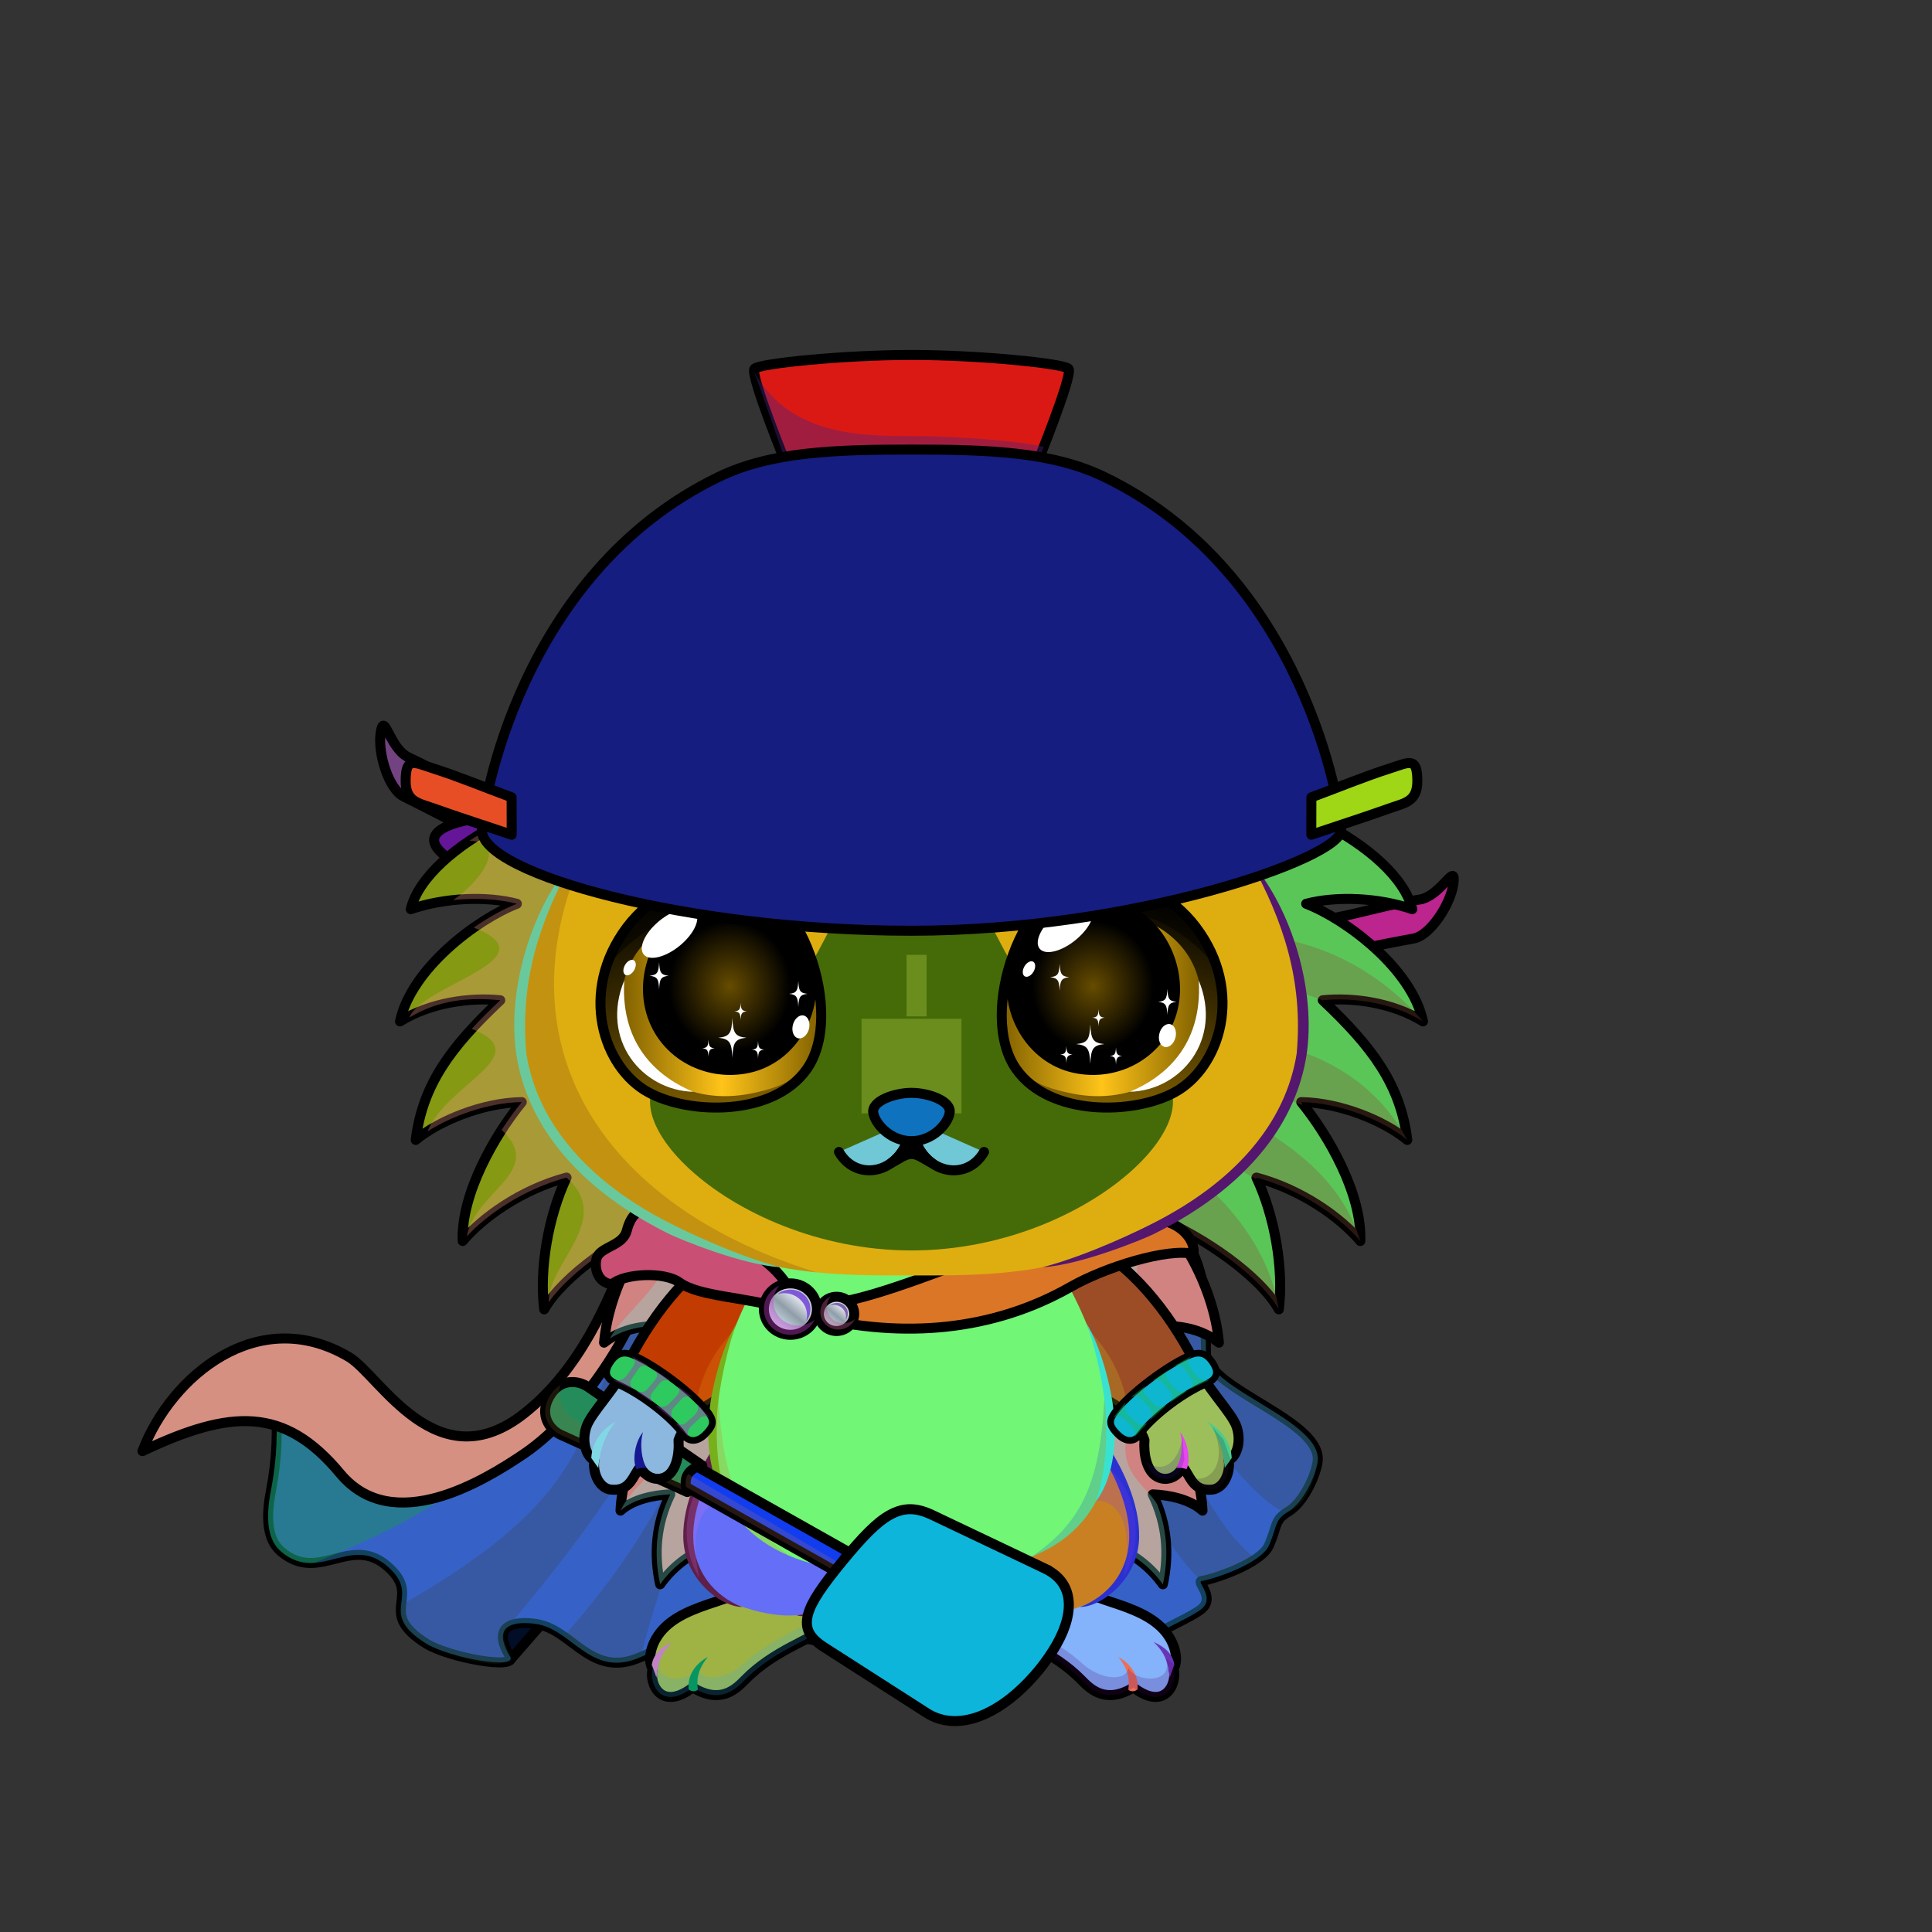 <svg xmlns="http://www.w3.org/2000/svg" xmlns:xlink="http://www.w3.org/1999/xlink" style="shape-rendering:geometricPrecision; text-rendering:geometricPrecision; image-rendering:optimizeQuality; fill-rule:evenodd; clip-rule:evenodd" version="1.1" viewBox="0 0 29000 29000" xml:space="preserve"><rect x="0" y="0" width="29000" height="29000" fill="#333333" stroke="none"/><defs><style type="text/css">.WeaponFlySwatterBack-Smallfil1 {fill:black;fill-rule:nonzero;fill-opacity:0.2}
.WeaponFlySwatterBack-Smallfil9 {fill:url(#WeaponFlySwatterBack-Smallid30);fill-rule:nonzero}
.WeaponFlySwatterBack-Smallstr0 {stroke:black;stroke-width:150;stroke-linecap:round;stroke-linejoin:round}
.WeaponFlySwatter-Smallfil3 {fill:black;fill-opacity:0.2}
.WeaponFlySwatter-Smallfil11 {fill:url(#WeaponFlySwatter-Smallid31);fill-rule:nonzero}
.WeaponFlySwatter-Smallfil1 {fill:black;fill-rule:nonzero;fill-opacity:0.2}
.WeaponFlySwatter-Smallfil10 {fill:url(#WeaponFlySwatter-Smallid11)}
.WeaponFlySwatter-Smallstr0 {stroke:black;stroke-width:150;stroke-linecap:round;stroke-linejoin:round}
.WeaponFlySwatter-Smallfil5 {fill:none;fill-rule:nonzero}
.WeaponFlySwatter-Smallstr1 {stroke:black;stroke-width:150}
.HairBack-Hedgehog0fil2 {fill:black;fill-opacity:0.302}
.HairBack-Hedgehog0fil0 {fill:url(#HairBack-Hedgehog0id162)}
.HairBack-Hedgehog0str0 {stroke:black;stroke-width:150;stroke-linecap:round;stroke-linejoin:round}
.HairBack-Hedgehog0fil1 {fill:url(#HairBack-Hedgehog0id161)}
.Tail-Hedgehog0fil2 {fill:black;fill-opacity:0.302}
.Tail-Hedgehog0fil29 {fill:url(#Tail-Hedgehog0id156)}
.Tail-Hedgehog0str0 {stroke:black;stroke-width:150;stroke-linecap:round;stroke-linejoin:round}
.RightFoot-Hedgehog0fil43 {fill:black}
.RightFoot-Hedgehog0fil11 {fill:black;fill-opacity:0.2}
.RightFoot-Hedgehog0fil42 {fill:#ffffff}
.RightFoot-Hedgehog0str0 {stroke:black;stroke-width:150;stroke-linecap:round;stroke-linejoin:round}
.RightLeg-Hedgehog0fil48 {fill:url(#RightLeg-Hedgehog0id47)}
.RightLeg-Hedgehog0fil10 {fill:black;fill-rule:nonzero}
.RightLeg-Hedgehog0fil11 {fill:black;fill-opacity:0.2}
.LeftFoot-Hedgehog0fil11 {fill:black;fill-opacity:0.2}
.LeftFoot-Hedgehog0fil43 {fill:black}
.LeftFoot-Hedgehog0fil42 {fill:#ffffff}
.LeftFoot-Hedgehog0str0 {stroke:black;stroke-width:150;stroke-linecap:round;stroke-linejoin:round}
.LeftLeg-Hedgehog0fil53 {fill:url(#LeftLeg-Hedgehog0id5)}
.LeftLeg-Hedgehog0fil10 {fill:black;fill-rule:nonzero}
.LeftLeg-Hedgehog0fil11 {fill:black;fill-opacity:0.2}
.RightHand-Hedgehog0fil11 {fill:black;fill-opacity:0.2}
.RightHand-Hedgehog0fil56 {fill:url(#RightHand-Hedgehog0id68)}
.RightHand-Hedgehog0str0 {stroke:black;stroke-width:150;stroke-linecap:round;stroke-linejoin:round}
.RightPaw-Hedgehog0fil61 {fill:#f6eddf}
.RightPaw-Hedgehog0fil43 {fill:black}
.RightPaw-Hedgehog0fil11 {fill:black;fill-opacity:0.2}
.RightPaw-Hedgehog0fil4 {fill:none}
.RightPaw-Hedgehog0str0 {stroke:black;stroke-width:150;stroke-linecap:round;stroke-linejoin:round}
.LeftHand-Hedgehog0fil11 {fill:black;fill-opacity:0.2}
.LeftHand-Hedgehog0fil64 {fill:url(#LeftHand-Hedgehog0id78)}
.LeftHand-Hedgehog0str0 {stroke:black;stroke-width:150;stroke-linecap:round;stroke-linejoin:round}
.Body-Hedgehog0fil67 {fill:url(#Body-Hedgehog0id9)}
.Body-Hedgehog0fil11 {fill:black;fill-opacity:0.2}
.Body-Hedgehog0fil10 {fill:black;fill-rule:nonzero}
.LeftPaw-Hedgehog0fil72 {fill:#f6eddf}
.LeftPaw-Hedgehog0fil11 {fill:black;fill-opacity:0.2}
.LeftPaw-Hedgehog0fil43 {fill:black}
.LeftPaw-Hedgehog0fil4 {fill:none}
.LeftPaw-Hedgehog0str0 {stroke:black;stroke-width:150;stroke-linecap:round;stroke-linejoin:round}
.Head-Hedgehog5fil111 {fill:url(#Head-Hedgehog5id4)}
.Head-Hedgehog5fil11 {fill:black;fill-opacity:0.2}
.Head-Hedgehog5fil10 {fill:black;fill-rule:nonzero}
.Head-Hedgehog5fil116 {fill:url(#Head-Hedgehog5id39)}
.Mouth-Hedgehog0fil4 {fill:none}
.Mouth-Hedgehog0str0 {stroke:black;stroke-width:150;stroke-linecap:round;stroke-linejoin:round}
.Mouth-Hedgehog0fil43 {fill:black}
.Eyes-Hedgehog4fil141 {fill:url(#Eyes-Hedgehog4id163)}
.Eyes-Hedgehog4fil146 {fill:url(#Eyes-Hedgehog4id43)}
.Eyes-Hedgehog4fil147 {fill:url(#Eyes-Hedgehog4id176)}
.Eyes-Hedgehog4fil128 {fill:black;fill-opacity:0.502}
.Eyes-Hedgehog4fil124 {fill:#404b56}
.Eyes-Hedgehog4fil11 {fill:black;fill-opacity:0.2}
.Eyes-Hedgehog4fil121 {fill:white}
.Eyes-Hedgehog4fil148 {fill:url(#Eyes-Hedgehog4id152)}
.Eyes-Hedgehog4fil149 {fill:url(#Eyes-Hedgehog4id44)}
.Eyes-Hedgehog4fil150 {fill:url(#Eyes-Hedgehog4id177)}
.Eyes-Hedgehog4fil4 {fill:none}
.Eyes-Hedgehog4str1 {stroke:black;stroke-width:150}
.Moustache-Hedgehog0fil4 {fill:none}
.Nose-Hedgehog0fil186 {fill:url(#Nose-Hedgehog0id133)}
.Nose-Hedgehog0str0 {stroke:black;stroke-width:150;stroke-linecap:round;stroke-linejoin:round}
.BraceletSilver-Smallfil13 {fill:black;fill-opacity:0.4}
.BraceletSilver-Smallfil12 {fill:url(#BraceletSilver-Smallid301);fill-rule:nonzero}
.BraceletSilver-Smallstr1 {stroke:black;stroke-width:100}
.BraceletSilver-Smallfil14 {fill:url(#BraceletSilver-Smallid303);fill-rule:nonzero}
.HatColander-Smallfil0 {fill:url(#HatColander-Smallid0)}
.HatColander-Smallfil1 {fill:#25252D;fill-opacity:0.502}
.HatColander-Smallfil3 {fill:#25252D;fill-opacity:0.4}
.HatColander-Smallfil4 {fill:url(#HatColander-Smallid3)}
.HatColander-Smallfil5 {fill:#25252D;fill-opacity:0.302}
.HatColander-Smallfil6 {fill:#FEF7F5;fill-rule:nonzero}
.HatColander-Smallfil7 {fill:#25252D;fill-rule:nonzero;fill-opacity:0.902}
.HatColander-Smallfil8 {fill:#FEF7F5;fill-opacity:0.502}
.HatColander-Smallfil2 {fill:none}
.HatColander-Smallstr0 {stroke:black;stroke-width:150;stroke-linejoin:round;stroke-miterlimit:22.926}
.HatColander-Smallstr1 {stroke:black;stroke-width:150;stroke-miterlimit:22.926}
.HatColander-Smallfil9 {fill:url(#HatColander-Smallid4)}
.HatColander-Smallstr2 {stroke:black;stroke-width:150;stroke-linecap:round;stroke-linejoin:round;stroke-miterlimit:22.926}
.HatColander-Smallfil10 {fill:url(#HatColander-Smallid5)}
.HatColanderBack-Mediumfil11 {fill:url(#HatColanderBack-Mediumid13)}
.HatColanderBack-Mediumstr2 {stroke:black;stroke-width:150;stroke-linecap:round;stroke-linejoin:round;stroke-miterlimit:22.926}
.HatColanderBack-Mediumfil12 {fill:url(#HatColanderBack-Mediumid9)}
.HatColanderBack-Mediumfil13 {fill:url(#HatColanderBack-Mediumid1)}
.HatColanderBack-Mediumstr1 {stroke:black;stroke-width:150;stroke-miterlimit:22.926}
.NecklaceCapeBlueBack-Smallfil2 {fill:black;fill-opacity:0.502}
.NecklaceCapeBlueBack-Smallfil3 {fill:black;fill-opacity:0.302}
.NecklaceCapeBlueBack-Smallfil4 {fill:black;fill-opacity:0.2}
.NecklaceCapeBlueBack-Smallfil25 {fill:#020E27}
.NecklaceCapeBlueBack-Smallstr0 {stroke:black;stroke-width:150;stroke-linecap:round;stroke-linejoin:round}
.NecklaceCapeBlueBack-Smallfil26 {fill:url(#NecklaceCapeBlueBack-Smallid21)}
.NecklaceCapeBlueBack-Smallfil27 {fill:url(#NecklaceCapeBlueBack-Smallid10)}
.NecklaceCapeBlue-Smallfil10 {fill:black;fill-opacity:0.4}
.NecklaceCapeBlue-Smallfil11 {fill:white;fill-opacity:0.8}
.NecklaceCapeBlue-Smallfil28 {fill:url(#NecklaceCapeBlue-Smallid18)}
.NecklaceCapeBlue-Smallstr1 {stroke:black;stroke-width:150}
.NecklaceCapeBlue-Smallfil29 {fill:url(#NecklaceCapeBlue-Smallid27)}
.NecklaceCapeBlue-Smallstr0 {stroke:black;stroke-width:150;stroke-linecap:round;stroke-linejoin:round}
.NecklaceCapeBlue-Smallfil8 {fill:url(#NecklaceCapeBlue-Smallid30)}
.NecklaceCapeBlue-Smallfil9 {fill:url(#NecklaceCapeBlue-Smallid35)}
</style><linearGradient gradientUnits="userSpaceOnUse" id="WeaponFlySwatterBack-Smallid30" x1="8680.77" x2="10042.5" xlink:href="#WeaponFlySwatterBack-Smallid24" y1="22285.7" y2="20854.8">
  </linearGradient><linearGradient gradientUnits="userSpaceOnUse" id="WeaponFlySwatter-Smallid31" x1="12867.3" x2="15287.2" xlink:href="#WeaponFlySwatter-Smallid24" y1="25515.5" y2="22972.5">
  </linearGradient><linearGradient gradientUnits="userSpaceOnUse" id="WeaponFlySwatter-Smallid11" x1="10303.6" x2="12723" xlink:href="#WeaponFlySwatter-Smallid0" y1="22872.1" y2="22743.4">
  </linearGradient><linearGradient gradientUnits="userSpaceOnUse" id="HairBack-Hedgehog0id162" x1="8824.32" x2="8824.32" xlink:href="#HairBack-Hedgehog0id6" y1="20216.8" y2="11906.6">
  </linearGradient><linearGradient gradientUnits="userSpaceOnUse" id="HairBack-Hedgehog0id161" x1="18539.6" x2="18539.6" xlink:href="#HairBack-Hedgehog0id6" y1="20216.8" y2="11906.6">
  </linearGradient><linearGradient gradientUnits="userSpaceOnUse" id="Tail-Hedgehog0id156" x1="13681.9" x2="13681.9" xlink:href="#Tail-Hedgehog0id6" y1="18011.3" y2="24488.9">
  </linearGradient><linearGradient gradientUnits="objectBoundingBox" id="RightLeg-Hedgehog0id47" x1="50%" x2="50%" xlink:href="#RightLeg-Hedgehog0id5" y1="100%" y2="0%">
  </linearGradient><linearGradient gradientUnits="objectBoundingBox" id="LeftLeg-Hedgehog0id5" x1="50%" x2="50%" y1="100%" y2="0%">
   <stop offset="0" style="stop-opacity:1; stop-color:#ffffff"/>
   <stop offset="0.212" style="stop-opacity:1; stop-color:#ffffff"/>
   <stop offset="1" style="stop-opacity:1; stop-color:#f6eddf"/>
  </linearGradient><linearGradient gradientUnits="objectBoundingBox" id="RightHand-Hedgehog0id68" x1="30.208%" x2="69.792%" y1="5.019%" y2="94.98%">
   <stop offset="0" style="stop-opacity:1; stop-color:#cfc3b2"/>
   <stop offset="0.141" style="stop-opacity:1; stop-color:#cfc3b2"/>
   <stop offset="0.71" style="stop-opacity:1; stop-color:#f6eddf"/>
   <stop offset="1" style="stop-opacity:1; stop-color:#f6eddf"/>
  </linearGradient><linearGradient gradientUnits="objectBoundingBox" id="LeftHand-Hedgehog0id78" x1="69.792%" x2="30.208%" xlink:href="#LeftHand-Hedgehog0id68" y1="5.019%" y2="94.98%">
  </linearGradient><linearGradient gradientUnits="objectBoundingBox" id="Body-Hedgehog0id9" x1="50%" x2="50%" y1="0%" y2="100%">
   <stop offset="0" style="stop-opacity:1; stop-color:#cfc3b2"/>
   <stop offset="0.102" style="stop-opacity:1; stop-color:#cfc3b2"/>
   <stop offset="0.349" style="stop-opacity:1; stop-color:#f6eddf"/>
   <stop offset="1" style="stop-opacity:1; stop-color:#ffffff"/>
  </linearGradient><linearGradient gradientUnits="objectBoundingBox" id="Head-Hedgehog5id4" x1="50%" x2="50%" y1="100%" y2="0%">
   <stop offset="0" style="stop-opacity:1; stop-color:#cfc3b2"/>
   <stop offset="0.251" style="stop-opacity:1; stop-color:#f6eddf"/>
   <stop offset="0.761" style="stop-opacity:1; stop-color:#ffffff"/>
   <stop offset="1" style="stop-opacity:1; stop-color:#ffffff"/>
  </linearGradient><linearGradient gradientUnits="userSpaceOnUse" id="Head-Hedgehog5id39" x1="13681.9" x2="13681.9" y1="13066.6" y2="18770.3">
   <stop offset="0" style="stop-opacity:1; stop-color:#fffffd"/>
   <stop offset="0.659" style="stop-opacity:1; stop-color:#fffffd"/>
   <stop offset="1" style="stop-opacity:1; stop-color:#f2f2e4"/>
  </linearGradient><linearGradient gradientUnits="objectBoundingBox" id="Eyes-Hedgehog4id163" x1="62.182%" x2="37.818%" xlink:href="#Eyes-Hedgehog4id0" y1="96.619%" y2="3.381%">
  </linearGradient><linearGradient gradientUnits="userSpaceOnUse" id="Eyes-Hedgehog4id43" x1="9336.13" x2="12327.3" y1="15064.6" y2="15064.6">
   <stop offset="0" style="stop-opacity:1; stop-color:#806000"/>
   <stop offset="0.502" style="stop-opacity:1; stop-color:#ffc419"/>
   <stop offset="1" style="stop-opacity:1; stop-color:#806000"/>
  </linearGradient><radialGradient cx="10952" cy="14804.2" fx="10952" fy="14804.2" gradientTransform="matrix(0.934 -0 -0 1 726 0)" gradientUnits="userSpaceOnUse" id="Eyes-Hedgehog4id176" r="1393.38">
   <stop offset="0" style="stop-opacity:1; stop-color:#664c00"/>
   <stop offset="0.702" style="stop-opacity:1; stop-color:black"/>
   <stop offset="1" style="stop-opacity:1; stop-color:black"/>
  </radialGradient><linearGradient gradientUnits="userSpaceOnUse" id="Eyes-Hedgehog4id152" x1="16289.9" x2="17097.3" xlink:href="#Eyes-Hedgehog4id0" y1="16507.8" y2="13269.6">
  </linearGradient><linearGradient gradientUnits="userSpaceOnUse" id="Eyes-Hedgehog4id44" x1="15036.5" x2="18027.7" xlink:href="#Eyes-Hedgehog4id43" y1="15064.6" y2="15064.6">
  </linearGradient><radialGradient cx="16411.8" cy="14804.2" fx="16411.8" fy="14804.2" gradientTransform="matrix(-0.934 -0 2.22044E-016 1 31735 0)" gradientUnits="userSpaceOnUse" id="Eyes-Hedgehog4id177" r="1393.38" xlink:href="#Eyes-Hedgehog4id176">
  </radialGradient><linearGradient gradientUnits="userSpaceOnUse" id="Nose-Hedgehog0id133" x1="13681.9" x2="13681.9" y1="16404" y2="17128.6">
   <stop offset="0" style="stop-opacity:1; stop-color:#FFCCCC"/>
   <stop offset="1" style="stop-opacity:1; stop-color:#B37173"/>
  </linearGradient><linearGradient gradientUnits="userSpaceOnUse" id="BraceletSilver-Smallid301" x1="9323.43" x2="10475.4" y1="20500" y2="21432.8">
   <stop offset="0" style="stop-opacity:1; stop-color:#ADA8A8"/>
   <stop offset="0.11" style="stop-opacity:1; stop-color:#EDE8E8"/>
   <stop offset="0.251" style="stop-opacity:1; stop-color:#FFFFFC"/>
   <stop offset="0.471" style="stop-opacity:1; stop-color:#DBD4D4"/>
   <stop offset="0.78" style="stop-opacity:1; stop-color:#403838"/>
   <stop offset="1" style="stop-opacity:1; stop-color:#BDB3B3"/>
  </linearGradient><linearGradient gradientUnits="userSpaceOnUse" id="BraceletSilver-Smallid303" x1="18040.5" x2="16888.5" xlink:href="#BraceletSilver-Smallid301" y1="20500" y2="21432.8">
  </linearGradient><linearGradient gradientUnits="userSpaceOnUse" id="HatColander-Smallid0" x1="11508.75" x2="15855.11" y1="6863.87" y2="5526.35">
   <stop offset="0" style="stop-opacity:1; stop-color:#979AA0"/>
   <stop offset="0.149" style="stop-opacity:1; stop-color:#84878C"/>
   <stop offset="0.659" style="stop-opacity:1; stop-color:#CCD1D5"/>
   <stop offset="0.788" style="stop-opacity:1; stop-color:#FEF7F5"/>
   <stop offset="1" style="stop-opacity:1; stop-color:#E9E2E1"/>
  </linearGradient><linearGradient gradientUnits="userSpaceOnUse" id="HatColander-Smallid3" x1="7445.4" x2="19918.48" y1="11616.9" y2="9102.07">
   <stop offset="0" style="stop-opacity:1; stop-color:#979AA0"/>
   <stop offset="0.149" style="stop-opacity:1; stop-color:#707178"/>
   <stop offset="0.659" style="stop-opacity:1; stop-color:#A8ACB2"/>
   <stop offset="0.788" style="stop-opacity:1; stop-color:#D1D6DA"/>
   <stop offset="1" style="stop-opacity:1; stop-color:#ADA8A7"/>
  </linearGradient><linearGradient gradientUnits="userSpaceOnUse" id="HatColander-Smallid4" x1="19699.84" x2="21258.33" xlink:href="#HatColander-Smallid3" y1="12121.58" y2="11861.41">
  </linearGradient><linearGradient gradientUnits="userSpaceOnUse" id="HatColander-Smallid5" x1="7664.02" x2="6105.53" y1="12121.58" y2="11861.41">
   <stop offset="0" style="stop-opacity:1; stop-color:#696C71"/>
   <stop offset="0.149" style="stop-opacity:1; stop-color:#42464A"/>
   <stop offset="0.659" style="stop-opacity:1; stop-color:#787A7F"/>
   <stop offset="0.788" style="stop-opacity:1; stop-color:#9DA1A7"/>
   <stop offset="1" style="stop-opacity:1; stop-color:#424040"/>
  </linearGradient><linearGradient gradientUnits="userSpaceOnUse" id="HatColanderBack-Mediumid13" x1="7292.52" x2="5655.95" y1="11943.29" y2="11483.79">
   <stop offset="0" style="stop-opacity:1; stop-color:#1A1919"/>
   <stop offset="0.51" style="stop-opacity:1; stop-color:#141313"/>
   <stop offset="1" style="stop-opacity:1; stop-color:#292828"/>
  </linearGradient><linearGradient gradientUnits="userSpaceOnUse" id="HatColanderBack-Mediumid9" x1="20038.65" x2="21738.47" y1="13734.64" y2="13744.05">
   <stop offset="0" style="stop-opacity:1; stop-color:#1A1919"/>
   <stop offset="0.51" style="stop-opacity:1; stop-color:#141313"/>
   <stop offset="1" style="stop-opacity:1; stop-color:#424040"/>
  </linearGradient><linearGradient gradientUnits="userSpaceOnUse" id="HatColanderBack-Mediumid1" x1="6517.59" x2="20608.33" y1="12589.39" y2="14569.72">
   <stop offset="0" style="stop-opacity:1; stop-color:#1A1919"/>
   <stop offset="0.51" style="stop-opacity:1; stop-color:#141313"/>
   <stop offset="1" style="stop-opacity:1; stop-color:#3B3939"/>
  </linearGradient><linearGradient gradientUnits="userSpaceOnUse" id="NecklaceCapeBlueBack-Smallid21" x1="6870.81" x2="16645.2" y1="25350.5" y2="17997.5">
   <stop offset="0" style="stop-opacity:1; stop-color:#0012B0"/>
   <stop offset="0.369" style="stop-opacity:1; stop-color:#0075B8"/>
   <stop offset="0.71" style="stop-opacity:1; stop-color:#31A2E8"/>
   <stop offset="1" style="stop-opacity:1; stop-color:#1070AD"/>
  </linearGradient><linearGradient gradientUnits="userSpaceOnUse" id="NecklaceCapeBlueBack-Smallid10" x1="3775.89" x2="8062.57" y1="18810.6" y2="22568.8">
   <stop offset="0" style="stop-opacity:1; stop-color:#006DCC"/>
   <stop offset="0.271" style="stop-opacity:1; stop-color:#0D8BE6"/>
   <stop offset="0.529" style="stop-opacity:1; stop-color:#033FA8"/>
   <stop offset="1" style="stop-opacity:1; stop-color:#200049"/>
  </linearGradient><linearGradient gradientUnits="userSpaceOnUse" id="NecklaceCapeBlue-Smallid18" x1="9583.42" x2="11278.1" y1="18153" y2="19638.8">
   <stop offset="0" style="stop-opacity:1; stop-color:#006DCC"/>
   <stop offset="0.631" style="stop-opacity:1; stop-color:#256AE3"/>
   <stop offset="1" style="stop-opacity:1; stop-color:#200049"/>
  </linearGradient><linearGradient gradientUnits="userSpaceOnUse" id="NecklaceCapeBlue-Smallid27" x1="17833.2" x2="12284.7" xlink:href="#NecklaceCapeBlue-Smallid7" y1="18943.3" y2="19174.1">
  </linearGradient><linearGradient gradientUnits="objectBoundingBox" id="NecklaceCapeBlue-Smallid30" x1="82.414%" x2="17.586%" y1="12.622%" y2="87.378%">
   <stop offset="0" style="stop-opacity:1; stop-color:#B3C0CC"/>
   <stop offset="0.271" style="stop-opacity:1; stop-color:#D8DDE6"/>
   <stop offset="0.541" style="stop-opacity:1; stop-color:#909DA8"/>
   <stop offset="1" style="stop-opacity:1; stop-color:#DBF5FF"/>
  </linearGradient><linearGradient gradientUnits="objectBoundingBox" id="NecklaceCapeBlue-Smallid35" x1="82.414%" x2="17.586%" xlink:href="#NecklaceCapeBlue-Smallid30" y1="12.622%" y2="87.378%">
  </linearGradient><linearGradient gradientUnits="userSpaceOnUse" id="WeaponFlySwatterBack-Smallid24" x1="12160.4" x2="14712.1" y1="25216.2" y2="22534.8">
   <stop offset="0" style="stop-opacity:1; stop-color:#008011"/>
   <stop offset="1" style="stop-opacity:1; stop-color:#00BD55"/>
  </linearGradient><linearGradient gradientUnits="userSpaceOnUse" id="WeaponFlySwatter-Smallid24" x1="12160.4" x2="14712.1" y1="25216.2" y2="22534.8">
   <stop offset="0" style="stop-opacity:1; stop-color:#008011"/>
   <stop offset="1" style="stop-opacity:1; stop-color:#00BD55"/>
  </linearGradient><linearGradient gradientUnits="userSpaceOnUse" id="WeaponFlySwatter-Smallid0" x1="9457.05" x2="12008.3" y1="22428.9" y2="22293.2">
   <stop offset="0" style="stop-opacity:1; stop-color:#787878"/>
   <stop offset="1" style="stop-opacity:1; stop-color:#D6D6D6"/>
  </linearGradient><linearGradient gradientUnits="userSpaceOnUse" id="HairBack-Hedgehog0id6" x1="13681.9" x2="13681.9" y1="6728.09" y2="11806.7">
   <stop offset="0" style="stop-opacity:1; stop-color:#b8933d"/>
   <stop offset="1" style="stop-opacity:1; stop-color:#d1ac59"/>
  </linearGradient><linearGradient gradientUnits="userSpaceOnUse" id="Tail-Hedgehog0id6" x1="13681.9" x2="13681.9" y1="6728.09" y2="11806.7">
   <stop offset="0" style="stop-opacity:1; stop-color:#b8933d"/>
   <stop offset="1" style="stop-opacity:1; stop-color:#d1ac59"/>
  </linearGradient><linearGradient gradientUnits="objectBoundingBox" id="RightLeg-Hedgehog0id5" x1="50%" x2="50%" y1="100%" y2="0%">
   <stop offset="0" style="stop-opacity:1; stop-color:#ffffff"/>
   <stop offset="0.212" style="stop-opacity:1; stop-color:#ffffff"/>
   <stop offset="1" style="stop-opacity:1; stop-color:#f6eddf"/>
  </linearGradient><linearGradient gradientUnits="objectBoundingBox" id="LeftHand-Hedgehog0id68" x1="30.208%" x2="69.792%" y1="5.019%" y2="94.98%">
   <stop offset="0" style="stop-opacity:1; stop-color:#cfc3b2"/>
   <stop offset="0.141" style="stop-opacity:1; stop-color:#cfc3b2"/>
   <stop offset="0.71" style="stop-opacity:1; stop-color:#f6eddf"/>
   <stop offset="1" style="stop-opacity:1; stop-color:#f6eddf"/>
  </linearGradient><linearGradient gradientUnits="userSpaceOnUse" id="Eyes-Hedgehog4id0" x1="10654.3" x2="10654.3" y1="16581.4" y2="13705.6">
   <stop offset="0" style="stop-opacity:1; stop-color:#806000"/>
   <stop offset="1" style="stop-opacity:1; stop-color:black"/>
  </linearGradient><linearGradient gradientUnits="userSpaceOnUse" id="NecklaceCapeBlue-Smallid7" x1="17530.6" x2="12330.9" y1="17814.8" y2="18031.5">
   <stop offset="0" style="stop-opacity:1; stop-color:#0067B0"/>
   <stop offset="0.271" style="stop-opacity:1; stop-color:#006BB8"/>
   <stop offset="0.769" style="stop-opacity:1; stop-color:#011A63"/>
   <stop offset="1" style="stop-opacity:1; stop-color:#100029"/>
  </linearGradient></defs><g id="HatColanderBack-Medium">
 <animateTransform additive="sum" attributeName="transform" dur="10" repeatCount="indefinite" type="translate" values="0;0 200;0;0 200;0;0 200;0;0 200;0"/>
  <g id="_2332280073424">
   <path class="HatColanderBack-Mediumfil11 HatColanderBack-Mediumstr2" d="M7218.89 12538.44c-398.93,-188.22 -765.73,-388.61 -1160.97,-583.28 -220.43,-108.59 -390.64,-641.72 -344.31,-952.57 52.21,-350.31 126.98,233.83 423.4,368.21 406.61,184.33 759.75,419.1 1157.55,619.4 -25.21,182.73 -50.45,365.48 -75.67,548.24z" style="fill:#734381"/>
   <path class="HatColanderBack-Mediumfil12 HatColanderBack-Mediumstr2" d="M19945.38 14327.03c435.36,-70.97 843.18,-162.5 1276.77,-240.68 241.83,-43.62 552.39,-509.19 593.54,-820.76 46.37,-351.13 -186.52,189.77 -508.49,237.24 -441.67,65.11 -845.84,193.45 -1283.44,276.34 -26.13,182.6 -52.24,365.23 -78.38,547.86z" style="fill:#bb258d"/>
   <path class="HatColanderBack-Mediumfil13 HatColanderBack-Mediumstr1" d="M13699.76 12606.17c3891.05,546.85 6984.12,1425.96 6908.57,1963.55 -75.55,537.58 -3291.12,530.07 -7182.17,-16.78 -3891.04,-546.85 -6984.12,-1425.96 -6908.57,-1963.55 75.55,-537.58 3291.13,-530.07 7182.17,16.78z" style="fill:#651698"/>
  </g>
 </g><g id="HairBack-Hedgehog0">
  <animateTransform additive="sum" attributeName="transform" dur="10" repeatCount="indefinite" type="translate" values="0;0 200;0;0 200;0;0 200;0;0 200;0"/>
  <g id="_1891249983072">
   <path class="HairBack-Hedgehog0fil0 HairBack-Hedgehog0str0" d="M9544 11951c-1108,-270 -3152,751 -3378,1696 513,-174 1138,-200 1592,-81 -597,230 -1586,973 -1754,1766 460,-285 1053,-363 1505,-318 -745,702 -1165,1266 -1269,2097 349,-288 1008,-560 1592,-568 -408,499 -913,1377 -887,2085 291,-346 873,-769 1559,-952 -274,581 -410,1366 -336,1978 291,-511 1133,-1083 1790,-1363 -82,563 -134,1400 26,1926 553,-772 1107,-1543 1660,-2314 -2186,-867 -3008,-2237 -2100,-5952z" style="fill:#859912"/>
   <path class="HairBack-Hedgehog0fil1 HairBack-Hedgehog0str0" d="M17820 11951c1108,-270 3152,751 3378,1696 -513,-174 -1138,-200 -1592,-81 597,230 1586,973 1754,1766 -460,-285 -1053,-363 -1505,-318 745,702 1165,1266 1269,2097 -349,-288 -1008,-560 -1592,-568 408,499 913,1377 887,2085 -292,-346 -873,-769 -1559,-952 274,581 410,1366 336,1978 -291,-511 -1133,-1083 -1790,-1363 82,563 134,1400 -26,1926 -553,-772 -1107,-1543 -1661,-2314 2186,-867 3009,-2237 2101,-5952z" style="fill:#5bc658"/>
  </g>
  <path class="HairBack-Hedgehog0fil2" d="M21360 15332c-460,-285 -1053,-363 -1505,-318 -196,-68 -391,-137 -586,-205 -22,291 -44,582 -66,874 859,224 1515,681 1921,1428 -349,-288 -1008,-560 -1592,-568 93,114 -191,-50 -257,-78 -154,135 -309,270 -463,405 866,482 1402,1067 1607,1758 -292,-346 -873,-769 -1559,-952 40,84 -364,-202 -413,-232 -218,26 -435,52 -653,78 662,526 1259,1235 1399,2127 -265,-459 -969,-965 -1584,-1265 -273,-248 -546,-496 -819,-745 78,-150 156,-300 234,-450 651,-512 1038,-1193 1136,-2185 226,-434 517,-517 743,-952 904,61 1809,523 2457,1280z" style="fill:#855039"/>
  <path class="HairBack-Hedgehog0fil2" d="M9544 11951c-15,-4 -30,-7 -45,-10 -335,15 -669,31 -1003,47 -500,116 -1024,347 -1450,633 590,17 171,608 -243,889 339,-35 679,-17 955,56 -189,73 -417,197 -646,357 1193,476 -780,854 -967,1351 456,-276 917,-304 1364,-260 -157,148 -300,290 -428,429 994,397 -382,823 -664,1540 368,-235 918,-434 1415,-440 -98,120 -202,262 -302,417 662,624 -398,914 -523,1598 308,-332 857,-711 1497,-882 713,638 -283,1276 -268,1871 340,-482 1111,-996 1722,-1256 -82,563 -134,1400 26,1926 553,-772 1107,-1543 1660,-2314 -2186,-867 -3008,-2237 -2100,-5952z" style="fill:#f59c8b"/>
 </g><g id="NecklaceCapeBlueBack-Small">
  <animateTransform additive="sum" attributeName="transform" dur="10" repeatCount="indefinite" type="translate" values="0;0 200;0;0 200;0;0 200;0;0 200;0"/>
  <g id="_1834010029296">
   <polygon class="NecklaceCapeBlueBack-Smallfil25 NecklaceCapeBlueBack-Smallstr0" points="8634,23795 7657,24918 7227,24344 "/>
   <path class="NecklaceCapeBlueBack-Smallfil26 NecklaceCapeBlueBack-Smallstr0" d="M3736 20176c2312,146 2079,2299 3889,1288 703,-393 1935,-1816 1981,-2517 56,-390 312,-743 898,-743 586,0 1795,650 2314,626 2403,-112 2711,-427 2989,-332 234,81 -6,307 410,344 453,40 1617,-141 1698,-21 210,474 175,864 187,1493 11,545 1783,1014 1674,1641 -41,236 -225,608 -437,734 -212,126 -163,210 -288,501 -124,290 -868,521 -1014,541 -86,11 224,256 -20,434 -245,178 -908,422 -1068,667 -1724,-262 -1113,495 -2124,269 -487,-108 -594,-426 -831,-451 -475,-50 -324,317 -1302,75 -807,-199 -1858,-392 -3078,149 -731,324 -1009,-391 -1535,-492 -201,-38 -764,-78 -423,481 127,209 -929,18 -1266,-197 -719,-458 -103,-667 -503,-1087 -591,-619 -1069,215 -1667,-289 -203,-172 -236,-487 -153,-915 187,-963 69,-1897 -331,-2199z" style="fill:#4941cf"/>
   <path class="NecklaceCapeBlueBack-Smallfil2" d="M3736 20176c2312,146 2079,2299 3889,1288 703,-393 1935,-1816 1981,-2517 56,-390 312,-743 898,-743 586,0 1795,650 2314,626 2403,-112 2711,-427 2989,-332 234,81 -6,307 410,344 453,40 1617,-141 1698,-21 210,474 175,864 187,1493 11,545 1783,1014 1674,1641 -41,236 -225,608 -437,734 -212,126 -163,210 -288,501 -124,290 -868,521 -1014,541 -86,11 224,256 -20,434 -245,178 -908,422 -1068,667 -1724,-262 -1113,495 -2124,269 -487,-108 -594,-426 -831,-451 -475,-50 -324,317 -1302,75 -807,-199 -1858,-392 -3078,149 -731,324 -1009,-391 -1535,-492 -201,-38 -764,-78 -423,481 127,209 -929,18 -1266,-197 -719,-458 -103,-667 -503,-1087 -591,-619 -1069,215 -1667,-289 -203,-172 -236,-487 -153,-915 187,-963 69,-1897 -331,-2199z" style="fill:#2483c0"/>
   <path class="NecklaceCapeBlueBack-Smallfil3" d="M4716 23459c1924,-777 2242,-1222 2767,-1621 525,-400 928,-835 1301,-1391 -405,435 -842,839 -1159,1017 -1810,1011 -1577,-1142 -3889,-1288 400,302 518,1236 331,2199 -83,428 -50,743 153,915 174,146 337,180 496,169z" style="fill:#06b417"/>
   <path class="NecklaceCapeBlueBack-Smallfil4" d="M18037 23731c-530,-439 -1913,-2738 -2154,-4743 55,-11 112,-22 170,-33 418,-109 1731,-471 1812,-351 -53,53 -101,112 -145,176 105,3 177,14 195,41 210,474 175,864 187,1493 11,545 1783,1014 1674,1641 -41,236 -158,643 -437,734 -279,91 -1536,-1383 -1635,-2018 -100,-636 -157,-1126 -141,-1585 -467,1235 287,3527 1291,4318 -382,133 -621,236 -817,327zm-8631 -4107c431,-481 326,-311 433,-555 76,-69 102,-233 360,-241 28,-1 210,84 444,199 -126,2110 -2843,5170 -3029,5401 -173,80 119,458 0,513 -289,134 -1096,-198 -1224,-275 -381,-230 -393,-401 -373,-572 2839,-1609 2756,-2621 3389,-4470zm1685 -373c158,81 314,161 444,228 -706,1788 -1576,4038 -1921,5395 -537,238 -829,-84 -1155,-312 1691,-1872 2365,-3864 2632,-5311zm1109 394c643,-18 1137,-87 1608,-182 -277,1808 -668,3990 -1000,5289 -37,-8 -75,-17 -116,-27 -493,-121 -1076,-241 -1733,-192 1192,-2276 1342,-3828 1241,-4888zm2327 -346c217,-53 443,-109 689,-166 212,1677 624,3649 -965,5657 -87,-72 -161,-130 -257,-140 -186,-19 -276,25 -375,71 1124,-2654 1174,-4355 908,-5422z" style="fill:#3e3714"/>
   <path class="NecklaceCapeBlueBack-Smallfil27 NecklaceCapeBlueBack-Smallstr0" d="M9699 19066c37,559 -883,2115 -1837,2758 -595,402 -1964,1245 -2756,294 -841,-1011 -1645,-962 -2968,-336 428,-1124 1737,-2221 3101,-1412 464,275 1316,1892 2638,840 842,-670 1249,-1675 1529,-2384 92,91 276,-17 293,240z" style="fill:#d59082"/>
  </g>
 </g><g id="Tail-Hedgehog0">
 <animateTransform additive="sum" attributeName="transform" dur="10" repeatCount="indefinite" type="translate" values="0;0 200;0;0 200;0;0 200;0;0 200;0"/>
  <g id="_1891249960224">
   <path class="Tail-Hedgehog0fil29 Tail-Hedgehog0str0" d="M10243 18011c-510,276 -1099,1258 -1176,2143 337,-271 804,-279 1126,-224 -586,264 -943,844 -960,1362 288,-215 636,-398 1044,-381 -498,400 -927,989 -963,1764 190,-172 506,-235 747,-244 -218,450 -249,900 -152,1350 188,-263 466,-491 841,-600 384,-112 1462,128 1523,454 62,326 324,707 625,829 1,-287 30,-617 271,-889 96,379 296,699 513,914 217,-215 416,-535 513,-914 241,272 270,602 271,889 301,-122 563,-503 625,-829 61,-326 1138,-566 1523,-454 375,109 652,337 841,600 97,-450 66,-900 -152,-1350 241,9 557,72 747,244 -36,-775 -465,-1364 -963,-1764 408,-17 756,166 1043,381 -16,-518 -373,-1098 -959,-1362 322,-55 789,-47 1125,224 -76,-885 -665,-1867 -1175,-2143 -670,147 -2745,630 -3415,776l-24 -5 -24 5c-670,-146 -2745,-629 -3415,-776z" style="fill:#d08380"/>
   <path class="Tail-Hedgehog0fil2" d="M10194 18040c-189,117 -385,325 -560,585 941,205 -259,1028 -480,1467 327,-210 744,-213 1039,-162 438,198 -561,567 -594,1134 204,-100 430,-163 678,-153 552,663 -651,1099 -963,1764 190,-172 506,-235 747,-244 -218,450 -249,900 -152,1350 188,-263 466,-491 841,-600 384,-112 1462,128 1523,454 62,326 324,707 625,829 1,-287 30,-617 271,-889 96,379 296,699 513,914 217,-215 416,-535 513,-914 241,272 270,602 271,889 301,-122 563,-503 625,-829 61,-326 1138,-566 1523,-454 375,109 652,337 841,600 86,-400 71,-800 -86,-1200 -136,-245 -526,-445 -473,-927 72,-653 339,-1711 295,-2114 -244,-477 -122,-923 282,-1242 -117,-125 -236,-224 -352,-287 -670,147 -2745,630 -3415,776 -8,-2 -16,-3 -24,-5 -8,2 -16,3 -24,5 -648,-142 -2611,-598 -3345,-760 -40,4 -79,9 -119,13z" style="fill:#81f3e5"/>
  </g>
 </g><g id="RightFoot-Hedgehog0">
  <path class="RightFoot-Hedgehog0fil42 RightFoot-Hedgehog0str0" d="M17616 25049c58,229 -133,641 -602,281 -416,252 -643,30 -786,-117 -427,-437 -1001,-608 -1224,-792 -174,-144 96,-471 85,-641 326,80 773,48 1052,-20 166,306 1110,284 1425,840 100,176 108,360 50,449z" style="fill:#84b2fb"/>
  <path class="RightFoot-Hedgehog0fil43" d="M17075 25357c18,-210 -100,-383 -289,-485 131,162 175,299 151,492 36,28 93,34 138,-7z" style="fill:#ec6f56"/>
  <path class="RightFoot-Hedgehog0fil43" d="M17627 24985c-28,-165 -141,-261 -310,-338 177,173 216,307 240,534 21,-62 50,-133 70,-196z" style="fill:#6935b7"/>
  <path class="RightFoot-Hedgehog0fil11" d="M17616 25049c58,229 -133,641 -602,281 -416,252 -643,30 -786,-117 -427,-437 -1001,-608 -1224,-792 -111,-92 -42,-257 20,-409 59,405 671,455 1222,959 269,246 667,277 693,61 92,226 704,254 554,-143 42,29 93,66 147,105 -6,21 -14,40 -24,55z" style="fill:#4d0065"/>
 </g><g id="LeftFoot-Hedgehog0">
  <path class="LeftFoot-Hedgehog0fil42 LeftFoot-Hedgehog0str0" d="M9796 25049c-58,229 132,641 602,281 416,252 642,30 786,-117 427,-437 1000,-608 1223,-792 175,-144 -96,-471 -84,-641 -326,80 -774,48 -1053,-20 -166,306 -1110,284 -1425,840 -100,176 -108,360 -49,449z" style="fill:#9fb244"/>
  <path class="LeftFoot-Hedgehog0fil11" d="M9796 25049c-58,229 132,641 602,281 416,252 642,30 786,-117 427,-437 1000,-608 1223,-792 111,-92 42,-257 -20,-409 -59,405 -671,455 -1222,959 -268,246 -666,277 -692,61 -93,226 -705,254 -554,-143 -43,29 -94,66 -148,105 6,21 14,40 25,55z" style="fill:#30b4f2"/>
  <path class="LeftFoot-Hedgehog0fil43" d="M10337 25357c-19,-210 99,-383 288,-485 -131,162 -175,299 -151,492 -35,28 -93,34 -137,-7z" style="fill:#079562"/>
  <path class="LeftFoot-Hedgehog0fil43" d="M9784 24985c29,-165 142,-261 311,-338 -178,173 -217,307 -241,534 -20,-62 -49,-133 -70,-196z" style="fill:#c283c6"/>
 </g><g id="RightLeg-Hedgehog0">
  <path class="RightLeg-Hedgehog0fil48" d="M13668 23779c967,1 1275,748 2492,357 1135,-365 1011,-1425 437,-2346l-1468 -574c-289,401 -798,1265 -1461,1300l0 1263z" style="fill:#c98023"/>
  <path class="RightLeg-Hedgehog0fil10" d="M13678 23853c373,1 647,119 917,236 100,43 536,225 802,158 -304,-37 -584,-227 -743,-296 -283,-122 -571,-246 -976,-247l0 149zm2756 -2176c149,216 274,444 364,670 100,250 156,499 152,728 -14,725 -589,997 -739,1045 276,14 875,-379 888,-1043 5,-249 -55,-517 -162,-785 -99,-250 -240,-501 -408,-739l-95 124z" style="fill:#2b31d1"/>
  <path class="RightLeg-Hedgehog0fil11" d="M16859 23678c291,-452 265,-1206 -216,-1646 -364,384 -390,545 -378,566 409,-250 803,197 594,1080z" style="fill:#8438f9"/>
 </g><g id="LeftLeg-Hedgehog0">
  <path class="LeftLeg-Hedgehog0fil53" d="M13678 23779c-968,1 -1266,748 -2483,357 -1135,-365 -1010,-1425 -437,-2346l1468 -574c289,401 788,1265 1452,1300l0 1263z" style="fill:#646ef6"/>
  <path class="LeftLeg-Hedgehog0fil10" d="M13678 23853c-374,1 -648,119 -918,236 -100,43 -536,225 -802,158 304,-37 584,-227 743,-296 283,-122 571,-246 977,-247l0 149zm-2756 -2176c-150,216 -275,444 -365,670 -100,250 -156,499 -151,728 13,725 588,997 738,1045 -276,14 -875,-379 -888,-1043 -5,-249 55,-517 162,-785 99,-250 240,-501 408,-739l96 124z" style="fill:#5f1f49"/>
  <path class="LeftLeg-Hedgehog0fil11" d="M10497 23678c-292,-452 -266,-1206 215,-1646 364,384 390,545 378,566 -409,-250 -803,197 -593,1080z" style="fill:#dc73ee"/>
 </g><g id="RightHand-Hedgehog0">
 <animateTransform additive="sum" attributeName="transform" dur="10" repeatCount="indefinite" type="translate" values="0;0 200;0;0 200;0;0 200;0;0 200;0"/>
  <path class="RightHand-Hedgehog0fil56 RightHand-Hedgehog0str0" d="M16378 18692c699,369 1263,1150 1599,1845 252,523 -745,991 -1014,732 -193,-186 -386,-294 -613,-339 -83,-786 -377,-1485 -807,-1998 351,-62 639,-144 835,-240z" style="fill:#9d4d26"/>
  <path class="RightHand-Hedgehog0fil11" d="M16936 21243c-185,-170 -370,-270 -586,-313 -47,-446 -162,-864 -332,-1237 615,434 879,1022 918,1550z" style="fill:#d5d81e"/>
 </g><g id="LeftHand-Hedgehog0">
 <animateTransform additive="sum" attributeName="transform" dur="10" repeatCount="indefinite" type="translate" values="0;0 200;0;0 200;0;0 200;0;0 200;0"/>
  <path class="LeftHand-Hedgehog0fil64 LeftHand-Hedgehog0str0" d="M10986 18692c-699,369 -1263,1150 -1599,1845 -252,523 745,991 1013,732 194,-186 387,-294 614,-339 83,-786 377,-1485 807,-1998 -351,-62 -639,-144 -835,-240z" style="fill:#c23c01"/>
  <path class="LeftHand-Hedgehog0fil11" d="M10428 21243c184,-170 370,-270 586,-313 47,-446 162,-864 332,-1237 -615,434 -879,1022 -918,1550z" style="fill:#f1a517"/>
 </g><g id="Body-Hedgehog0">
 <animateTransform additive="sum" attributeName="transform" dur="10" repeatCount="indefinite" type="translate" values="0;0 200;0;0 200;0;0 200;0;0 200;0"/>
  <path class="Body-Hedgehog0fil67" d="M13682 23636c-1477,0 -2736,-317 -2979,-1737 -144,-843 286,-2153 892,-3046 556,109 1286,175 2087,175 801,0 1531,-66 2087,-175 606,893 1036,2203 892,3046 -243,1420 -1502,1737 -2979,1737z" style="fill:#71f676"/>
  <path class="Body-Hedgehog0fil11" d="M11882 23368c-610,-246 -1046,-692 -1179,-1469 -57,-332 -24,-737 73,-1161 44,1407 281,2075 1106,2630z" style="fill:#e2681c"/>
  <path class="Body-Hedgehog0fil10" d="M10914 22537c-141,-186 -224,-430 -261,-694 -28,-202 -29,-416 -9,-626 35,-378 197,-1016 416,-1358 -130,315 -277,999 -296,1371 -23,438 13,904 150,1307z" style="fill:#78b01c"/>
  <path class="Body-Hedgehog0fil11" d="M15481 23368c611,-246 1047,-692 1180,-1469 57,-332 24,-737 -73,-1161 -44,1407 -281,2075 -1107,2630z" style="fill:#1a36dd"/>
  <path class="Body-Hedgehog0fil10" d="M16450 22537c249,-328 316,-836 270,-1320 -35,-378 -197,-1016 -416,-1358 130,315 277,999 296,1371 23,438 -13,904 -150,1307z" style="fill:#39e2d0"/>
 </g><g id="WeaponFlySwatterBack-Small">
 <animateTransform additive="sum" attributeName="transform" dur="10" repeatCount="indefinite" type="translate" values="0;0 200;0;0 200;0;0 200;0;0 200;0"/>
  <g id="_2367108398624">
   <path class="WeaponFlySwatterBack-Smallfil9 WeaponFlySwatterBack-Smallstr0" d="M10341 22147l200 -150 -1712 -1177c-159,-110 -429,-128 -583,145 -155,274 1,496 177,575l1893 856 25 -249z" style="fill:#238c5a"/>
   <path class="WeaponFlySwatterBack-Smallfil1" d="M8412 20791c-62,35 -119,91 -166,174 -155,274 1,496 177,575l1893 856 21 -209c-441,-212 -1596,-774 -1774,-928 -143,-125 -196,-316 -151,-468z" style="fill:#8e692f"/>
  </g>
 </g><g id="NecklaceCapeBlue-Small">
  <animateTransform additive="sum" attributeName="transform" dur="10" repeatCount="indefinite" type="translate" values="0;0 200;0;0 200;0;0 200;0;0 200;0"/>
  <g id="_1834010025936">
   <path class="NecklaceCapeBlue-Smallfil28 NecklaceCapeBlue-Smallstr1" d="M11761 19641c-553,-171 -1267,-176 -1562,-391 -229,-167 -833,-134 -1013,27 -263,-27 -272,-336 -213,-428 89,-142 381,-160 436,-379 56,-224 189,-347 331,-314 829,190 2122,745 2178,1437 0,0 0,0 0,0 -43,15 -99,32 -157,48z" style="fill:#c94f75"/>
   <g>
    <path class="NecklaceCapeBlue-Smallfil29 NecklaceCapeBlue-Smallstr0" d="M12202 19572c890,105 3563,-1299 4747,-1396 273,-22 362,110 561,163 212,57 432,261 405,482 -400,-89 -1328,201 -1842,494 -1173,669 -2515,777 -3861,451 -1,-27 -15,-107 -10,-194z" style="fill:#dc7627"/>
    <ellipse class="NecklaceCapeBlue-Smallfil8 NecklaceCapeBlue-Smallstr1" cx="11864" cy="19650" rx="398" ry="386"/>
    <ellipse class="NecklaceCapeBlue-Smallfil9 NecklaceCapeBlue-Smallstr1" cx="12557" cy="19722" rx="265" ry="257"/>
    <path class="NecklaceCapeBlue-Smallfil10" d="M11864 20036c163,0 302,-94 364,-229 -65,56 -152,90 -246,90 -207,0 -374,-162 -374,-363 0,-90 34,-172 90,-236 -137,62 -232,196 -232,352 0,213 178,386 398,386z" style="fill:#c93dcc"/>
    <path class="NecklaceCapeBlue-Smallfil10" d="M12584 19957c109,0 204,-63 246,-155 -45,38 -103,61 -167,61 -139,0 -252,-109 -252,-245 0,-61 22,-116 60,-159 -92,41 -157,132 -157,237 0,144 121,261 270,261z" style="fill:#b15688"/>
    <path class="NecklaceCapeBlue-Smallfil11" d="M12103 19828c40,-49 63,-111 63,-178 0,-162 -135,-293 -302,-293 -74,0 -141,26 -194,69 32,-10 65,-15 100,-15 190,0 344,150 344,334 0,29 -4,57 -11,83z" style="fill:#6c3ad5"/>
    <path class="NecklaceCapeBlue-Smallfil11" d="M12693 19811c21,-27 34,-60 34,-96 0,-88 -73,-158 -163,-158 -40,0 -77,14 -105,37 17,-5 35,-8 54,-8 103,0 186,81 186,180 0,16 -2,31 -6,45z" style="fill:#6b489d"/>
   </g>
  </g>
 </g><g id="RightPaw-Hedgehog0">
 <animateTransform additive="sum" attributeName="transform" dur="10" repeatCount="indefinite" type="translate" values="0;0 200;0;0 200;0;0 200;0;0 200;0"/>
  <path class="RightPaw-Hedgehog0fil61" d="M17864 20421c184,453 629,783 699,998 77,240 -18,466 -126,513 38,206 -104,428 -245,428 -293,0 -324,-205 -437,-341 -104,194 -282,219 -407,135 -156,-104 -201,-398 -167,-539 -32,-115 -136,-329 -216,-410 -165,-601 1086,134 899,-784z" style="fill:#da6f42"/>
  <path class="RightPaw-Hedgehog0fil4 RightPaw-Hedgehog0str0" d="M17930 20445c178,390 563,759 633,974 77,240 -11,453 -119,500 27,201 -81,425 -252,441 -291,28 -324,-205 -437,-341 -99,188 -283,219 -407,135 -129,-86 -185,-306 -169,-538 -54,-150 -178,-313 -300,-425" style="fill:#9dbf5b"/>
  <path class="RightPaw-Hedgehog0fil43" d="M17658 22038c71,-116 109,-352 54,-541 122,143 164,426 98,556 -33,-15 -109,-28 -152,-15z" style="fill:#e548ec"/>
  <path class="RightPaw-Hedgehog0fil43" d="M18383 22035c-21,-280 -114,-523 -262,-696 185,99 351,283 368,545 -35,48 -71,103 -106,151z" style="fill:#4acc8c"/>
  <path class="RightPaw-Hedgehog0fil11" d="M17726 22066c-105,150 -264,165 -378,88 -68,-45 -114,-125 -143,-214 212,167 465,72 544,-351 10,106 19,211 29,317 -17,53 -35,106 -52,160z" style="fill:#2b148c"/>
  <path class="RightPaw-Hedgehog0fil11" d="M18473 21910c-12,10 -24,17 -36,22 38,206 -104,428 -245,428 -120,0 -240,-124 -296,-175 326,81 529,-299 303,-766 56,64 111,127 167,191 35,100 71,200 107,300z" style="fill:#251c2e"/>
 </g><g id="LeftPaw-Hedgehog0">
 <animateTransform additive="sum" attributeName="transform" dur="10" repeatCount="indefinite" type="translate" values="0;0 200;0;0 200;0;0 200;0;0 200;0"/>
  <path class="LeftPaw-Hedgehog0fil72" d="M9500 20421c-184,453 -629,783 -699,998 -78,240 18,466 125,513 -37,206 105,428 246,428 293,0 324,-205 437,-341 104,194 282,219 407,135 156,-104 201,-398 167,-539 32,-115 136,-329 216,-410 165,-601 -1086,134 -899,-784z" style="fill:#ecb215"/>
  <path class="LeftPaw-Hedgehog0fil11" d="M9638 22066c105,150 264,165 378,88 67,-45 114,-125 143,-214 -212,167 -465,72 -544,-351 -10,106 -19,211 -29,317 17,53 34,106 52,160z" style="fill:#a244ef"/>
  <path class="LeftPaw-Hedgehog0fil11" d="M8891 21910c12,10 23,17 35,22 -37,206 105,428 246,428 120,0 240,-124 296,-175 -326,81 -529,-299 -304,-766 -55,64 -110,127 -166,191 -35,100 -71,200 -107,300z" style="fill:#f6d545"/>
  <path class="LeftPaw-Hedgehog0fil4 LeftPaw-Hedgehog0str0" d="M9434 20445c-179,390 -563,759 -633,974 -78,240 11,453 119,500 -27,201 81,425 252,441 291,28 324,-205 437,-341 99,188 282,219 407,135 128,-86 184,-306 169,-538 54,-150 178,-313 300,-425" style="fill:#8cb7de"/>
  <path class="LeftPaw-Hedgehog0fil43" d="M8981 22035c21,-280 114,-523 262,-696 -185,99 -351,283 -368,545 35,48 71,103 106,151z" style="fill:#81d8e5"/>
  <path class="LeftPaw-Hedgehog0fil43" d="M9706 22038c-71,-116 -109,-352 -54,-541 -122,143 -164,426 -98,556 33,-15 108,-28 152,-15z" style="fill:#161893"/>
 </g><g id="BraceletSilver-Small">
 <animateTransform additive="sum" attributeName="transform" dur="10" repeatCount="indefinite" type="translate" values="0;0 200;0;0 200;0;0 200;0;0 200;0"/>
  <g id="_2658459841696">
   <g>
    <path class="BraceletSilver-Smallfil12 BraceletSilver-Smallstr1" d="M9277 20782c-127,-56 -230,-133 -134,-300 101,-174 213,-197 343,-148 329,126 974,605 1164,894 76,116 52,187 -63,302 -117,118 -248,122 -330,10 -204,-278 -646,-611 -980,-758z" style="fill:#2ec95f"/>
    <path class="BraceletSilver-Smallfil13" d="M9486 20358c29,32 78,70 11,163l-92 129c-39,55 -122,86 -204,66l300 136c-33,-43 -62,-91 -20,-153l104 -155c30,-44 101,-55 153,-43l-252 -143zm339 204c26,35 72,77 -2,164l-102 121c-44,52 -99,57 -179,31l259 178c-30,-45 -55,-96 -9,-154l117 -146c33,-42 105,-47 156,-31l-240 -163zm339 234c24,36 67,81 -13,163l-109 114c-47,49 -125,58 -203,26l262 214c-27,-47 -42,-125 9,-180l125 -138c36,-40 108,-41 158,-21l-229 -178zm294 264c22,38 45,110 -39,187l-116 105c-49,45 -91,41 -168,4l204 221c-25,-49 -24,-110 29,-161l133 -128c38,-37 100,-35 149,-12l-192 -216z" style="fill:#a924bf"/>
   </g>
   <g>
    <path class="BraceletSilver-Smallfil14 BraceletSilver-Smallstr1" d="M18087 20782c126,-56 230,-133 134,-300 -101,-174 -213,-197 -343,-148 -329,126 -974,605 -1164,894 -76,116 -52,187 63,302 117,118 248,122 330,10 204,-278 646,-611 980,-758z" style="fill:#0eb6d0"/>
    <path class="BraceletSilver-Smallfil13" d="M17878 20358c-29,32 -78,70 -11,163l92 129c39,55 119,80 202,60l-298 142c33,-43 62,-91 20,-153l-104 -155c-30,-44 -101,-55 -153,-43l252 -143zm-339 204c-26,35 -72,77 2,164l102 121c43,52 99,57 179,31l-259 178c30,-45 55,-96 8,-154l-116 -146c-33,-42 -105,-47 -156,-31l240 -163zm-339 234c-24,36 -67,81 13,163l109 114c47,49 111,53 189,21l-253 226c27,-48 47,-132 -4,-187l-125 -138c-36,-40 -108,-41 -158,-21l229 -178zm-302 245c-22,38 -37,129 47,206l116 105c49,45 90,41 168,4l-204 221c24,-49 24,-110 -29,-161l-133 -128c-38,-37 -100,-35 -149,-12l184 -235z" style="fill:#22ba53"/>
   </g>
  </g>
 </g><g id="Head-Hedgehog5">
 <animateTransform additive="sum" attributeName="transform" dur="10" repeatCount="indefinite" type="translate" values="0;0 200;0;0 200;0;0 200;0;0 200;0"/>
  <path class="Head-Hedgehog5fil111" d="M13682 9615c-2469,0 -5181,2446 -5797,4997 -451,1869 744,3404 3083,4213 955,331 1878,320 2714,320 835,0 1759,11 2714,-320 2339,-809 3534,-2344 3083,-4213 -616,-2551 -3328,-4997 -5797,-4997z" style="fill:#deae10"/>
  <path class="Head-Hedgehog5fil11" d="M8999 12331c-527,703 -922,1487 -1114,2281 -451,1869 744,3404 3083,4213 576,186 922,234 1286,273 -3444,-1069 -4914,-3710 -3255,-6767z" style="fill:#5d2517"/>
  <path class="Head-Hedgehog5fil10" d="M8591 12934c-489,892 -792,1791 -690,2884 71,443 248,856 524,1232 378,518 941,966 1664,1328 138,69 902,452 1624,644 -569,-34 -1505,-419 -1666,-498 -757,-375 -1346,-843 -1743,-1385 -289,-395 -476,-828 -551,-1293 -151,-959 215,-2204 838,-2912z" style="fill:#6ac99c"/>
  <path class="Head-Hedgehog5fil10" d="M18773 12934c489,892 792,1791 690,2884 -71,443 -248,856 -524,1232 -378,518 -941,966 -1664,1328 -138,69 -902,452 -1625,644 570,-34 1506,-419 1667,-498 757,-375 1346,-843 1743,-1385 289,-395 476,-828 550,-1293 151,-959 -215,-2204 -837,-2912z" style="fill:#55166e"/>
  <path class="Head-Hedgehog5fil116" d="M13682 13067c-1647,0 -800,1995 -3425,2888 -1518,517 649,2815 3425,2815 2776,0 4943,-2298 3425,-2815 -2625,-893 -1778,-2888 -3425,-2888z" style="fill:#456b08"/>
 </g><g id="Mouth-Hedgehog0">
 <animateTransform additive="sum" attributeName="transform" dur="10" repeatCount="indefinite" type="translate" values="0;0 200;0;0 200;0;0 200;0;0 200;0"/>
  <path class="Mouth-Hedgehog0fil4 Mouth-Hedgehog0str0" d="M12593 17291c292,509 1064,295 1089,-482m1089 482c-292,509 -1064,295 -1089,-482" style="fill:#70c7d6"/>
  <path class="Mouth-Hedgehog0fil43 Mouth-Hedgehog0str0" d="M13694 16939c36,240 150,415 293,518 -120,-59 -203,-135 -305,-135l0 -383 12 0zm-24 0c-36,240 -150,415 -293,518 120,-59 203,-135 305,-135l0 -383 -12 0z" style="fill:#8f038d"/>
 </g><g id="WeaponFlySwatter-Small">
 <animateTransform additive="sum" attributeName="transform" dur="10" repeatCount="indefinite" type="translate" values="0;0 200;0;0 200;0;0 200;0;0 200;0"/>
  <g id="_2367108395808">
   <path class="WeaponFlySwatter-Smallfil10 WeaponFlySwatter-Smallstr0" d="M12735 23295c-57,102 -114,203 -171,304 -756,-426 -1511,-853 -2267,-1279 -24,-147 34,-247 171,-303 756,426 1511,852 2267,1278z" style="fill:#123dee"/>
   <path class="WeaponFlySwatter-Smallfil3" d="M12631 23480l-67 119c-756,-426 -1511,-853 -2267,-1279 -13,-78 -2,-143 31,-195l2303 1355z" style="fill:#c0745b"/>
   <path class="WeaponFlySwatter-Smallfil11" d="M15685 23545c17,8 32,16 45,23 231,128 327,329 312,570 -13,222 -122,479 -306,742 -44,64 -92,127 -143,190 -51,62 -105,122 -160,180 -229,238 -478,417 -723,510 -267,101 -530,104 -761,-24 -13,-7 -27,-16 -43,-26l-1536 -985c-213,-137 -299,-276 -241,-494 49,-187 217,-431 517,-796 300,-365 512,-584 705,-692 224,-126 414,-112 648,0l1686 802zm-1910 -680l-35 42 184 102 50 -60 -90 -42c-38,-18 -74,-32 -109,-42zm323 144l-54 66 184 103 63 -77 -193 -92zm318 151l-69 84 184 102 78 -94 -193 -92zm317 151l-83 101 184 102 92 -111 -193 -92zm318 151l-97 118 184 102 105 -128 -192 -92zm317 151l-111 135 184 103 120 -146 -193 -92zm307 164l-115 140 184 102 47 -57c-19,-72 -57,-135 -116,-185zm124 409l-13 -7 -123 150 86 47c24,-65 41,-129 50,-190zm-97 302l-117 -65 -123 150 149 83c35,-57 65,-113 91,-168zm-156 269l-161 -89 -123 149 171 95c34,-44 67,-88 97,-130 5,-9 11,-17 16,-25zm-191 249l-171 -94 -123 149 162 90c7,-7 14,-15 21,-22 37,-39 74,-80 111,-123zm-222 232l-149 -82 -123 150 116 64c52,-40 104,-84 156,-132zm-264 209l-86 -47 -123 150 13 7c65,-30 130,-67 196,-110zm-452 188l46 -57 -184 -102 -115 140c79,25 164,31 253,19zm-377 -80l120 -145 -184 -103 -111 136 175 112zm-289 -185l106 -129 -185 -102 -97 118 176 113zm-289 -185l91 -112 -184 -102 -83 101 176 113zm-289 -186l77 -94 -184 -102 -69 83 176 113zm-290 -185l64 -77 -185 -103 -54 67 175 113zm-289 -186l49 -60 -184 -102 -34 42c24,23 53,46 88,68l81 52zm-234 -354l58 32 123 -150 -104 -57c-37,66 -63,124 -77,175zm141 -278l117 66 123 -150 -129 -72c-43,56 -79,108 -111,156zm184 -253l134 75 123 -150 -136 -76c-44,54 -84,104 -121,151zm198 -245l136 75 123 -149 -133 -74c-40,46 -82,95 -126,148zm207 -241l130 72 123 -150 -117 -65c-43,43 -88,90 -136,143zm227 -229l104 57 123 -150 -58 -32c-52,30 -108,71 -169,125zm1748 1818l-184 -103 -123 150 184 102 123 -149zm-303 -169l-184 -102 -124 150 185 102 123 -150zm-304 -168l-184 -102 -123 150 184 102 123 -150zm-303 -168l-184 -102 -123 149 184 103 123 -150zm-303 -168l-184 -103 -123 150 184 102 123 -149zm-304 -169l-184 -102 -123 150 184 102 123 -150zm-303 -168l-184 -102 -123 150 184 102 123 -150zm-107 -197l185 103 123 -150 -184 -102 -124 149zm304 169l184 102 123 -150 -184 -102 -123 150zm303 168l184 102 123 -150 -184 -102 -123 150zm303 168l185 102 123 -149 -185 -103 -123 150zm304 168l184 103 123 -150 -184 -102 -123 149zm303 169l184 102 123 -150 -184 -102 -123 150zm303 168l185 102 123 -150 -185 -102 -123 150zm-1619 -1254l184 103 123 -150 -184 -102 -123 149zm303 169l185 102 123 -150 -185 -102 -123 150zm304 168l184 102 123 -150 -184 -102 -123 150zm303 168l184 102 123 -149 -184 -103 -123 150zm303 168l185 103 123 -150 -185 -102 -123 149zm304 169l184 102 123 -150 -184 -102 -123 150zm303 168l184 102 123 -150 -184 -102 -123 150zm-1619 -1254l184 102 123 -149 -184 -103 -123 150zm303 168l184 103 123 -150 -184 -102 -123 149zm303 169l185 102 123 -150 -185 -102 -123 150zm304 168l184 102 123 -150 -184 -102 -123 150zm303 168l184 102 123 -149 -184 -103 -123 150zm303 168l185 103 123 -150 -185 -102 -123 149zm304 169l184 102 123 -150 -184 -102 -123 150zm-2500 -183l-123 150 185 102 123 -150 -185 -102zm304 168l-123 150 184 102 123 -150 -184 -102zm303 168l-123 150 184 102 123 -149 -184 -103zm303 169l-123 149 185 103 123 -150 -185 -102zm304 168l-123 150 184 102 123 -150 -184 -102zm303 168l-123 150 184 102 123 -150 -184 -102zm303 168l-123 150 184 102 124 -149 -185 -103zm-2020 -765l-123 150 184 102 123 -150 -184 -102zm303 168l-123 150 184 102 123 -149 -184 -103zm303 169l-123 149 185 103 123 -150 -185 -102zm304 168l-123 150 184 102 123 -150 -184 -102zm303 168l-123 150 184 102 123 -150 -184 -102zm303 168l-123 150 185 102 123 -149 -185 -103zm304 169l-123 149 184 103 123 -150 -184 -102z" style="fill:#72f4ff"/>
   <path class="WeaponFlySwatter-Smallfil1" d="M15068 25566c-118,83 -239,149 -358,194 -267,101 -530,104 -761,-24 -13,-7 -27,-16 -43,-26l-1536 -985c-213,-137 -299,-276 -241,-494 49,-187 217,-431 517,-796 300,-365 512,-584 705,-692 224,-126 414,-112 648,0l42 20c-220,61 -413,154 -577,269l80 -97 -58 -32c-52,30 -108,71 -169,125l87 48c-34,27 -67,54 -99,83l-79 -45c-43,43 -88,90 -136,143l76 42c-27,31 -52,63 -76,95l-81 -44c-40,46 -82,95 -126,148l102 56c-20,35 -39,71 -55,107l-124 -69c-44,54 -84,104 -121,151l134 75 89 -109c-46,107 -77,217 -95,327l-76 92 61 34c0,12 -1,25 -2,37 -1,35 2,69 9,104l-145 -81 -123 150 184 102 97 -119c14,46 35,92 61,137l-39 48 117 65c108,137 266,268 449,386l-37 -20 -83 101 176 113 87 -106c39,22 79,44 119,65l-93 113 176 113 106 -129 -51 -28c240,115 496,208 734,270l1 1 0 -1c49,13 98,25 145,34l-26 33 13 7c20,-9 40,-19 61,-30 121,24 235,37 334,39zm-651 69l46 -57 -184 -102 -115 140c79,25 164,31 253,19zm-377 -80l120 -145 -184 -103 -111 136 175 112zm-867 -556l77 -94 -184 -102 -69 83 176 113zm-290 -185l64 -77 -185 -103 -54 67 175 113zm-289 -186l49 -60 -184 -102 -34 42c24,23 53,46 88,68l81 52zm-234 -354l58 32 123 -150 -104 -57c-37,66 -63,124 -77,175zm141 -278l117 66 123 -150 -129 -72c-43,56 -79,108 -111,156z" style="fill:#f0757e"/>
   <path class="WeaponFlySwatter-Smallfil5 WeaponFlySwatter-Smallstr1" d="M15685 23545c17,8 32,16 45,23 231,128 327,329 312,570 -13,222 -122,479 -306,742 -44,64 -92,127 -143,190 -51,62 -105,122 -160,180 -229,238 -478,417 -723,510 -267,101 -530,104 -761,-24 -13,-7 -27,-16 -43,-26l-1536 -985c-213,-137 -299,-276 -241,-494 49,-187 217,-431 517,-796 300,-365 512,-584 705,-692 224,-126 414,-112 648,0l1686 802z" style="fill:#0db5da"/>
  </g>
 </g><g id="Eyes-Hedgehog4">
 <animateTransform additive="sum" attributeName="transform" dur="10" repeatCount="indefinite" type="translate" values="0;0 200;0;0 200;0;0 200;0;0 200;0"/>
  <g id="_1891456045648">
   <path class="Eyes-Hedgehog4fil141" d="M9730 16395c618,339 1878,365 2380,-347 590,-836 -108,-2783 -1068,-2887 -640,-69 -1276,283 -1633,759 -728,972 -352,2105 321,2475z"/>
   <path class="Eyes-Hedgehog4fil146" d="M12227 15830c180,-457 105,-1100 -125,-1640 -369,-390 -838,-608 -1557,-477 -915,166 -1362,899 -1162,1645 200,747 952,1242 1885,1057 627,-124 747,-297 959,-585z"/>
   <path class="Eyes-Hedgehog4fil147" d="M10655 13503c697,-153 1397,293 1563,994 165,702 -266,1453 -964,1606 -697,153 -1402,-250 -1568,-952 -165,-702 271,-1495 969,-1648z"/>
   <path class="Eyes-Hedgehog4fil128" d="M12309 14952c-103,-833 -627,-1722 -1267,-1791 -640,-69 -1276,283 -1633,759 -152,204 -257,415 -320,625 480,-625 1229,-967 1801,-880 689,104 1204,619 1419,1287z"/>
   <path class="Eyes-Hedgehog4fil124" d="M12100 11588c-119,-23 -437,256 -888,404 -413,136 -806,85 -893,252 -96,186 192,494 424,549 190,45 631,-80 972,-389 404,-364 530,-788 385,-816z"/>
   <path class="Eyes-Hedgehog4fil11" d="M12100 11588c-119,-23 -437,256 -888,404 -413,136 -806,85 -893,252 -96,186 192,494 424,549 190,45 631,-80 972,-389 404,-364 530,-788 385,-816z"/>
   <circle class="Eyes-Hedgehog4fil121" r="235" transform="matrix(0.536 -0.031 0.062 0.335 10873.2 13637.2)"/>
   <circle class="Eyes-Hedgehog4fil121" r="235" transform="matrix(1.557 -1.44 0.849 0.621 10050.1 14009)"/>
   <circle class="Eyes-Hedgehog4fil121" r="235" transform="matrix(0.231 -0.484 0.323 0.107 9450.14 14524)"/>
   <path class="Eyes-Hedgehog4fil121" d="M9750 14647c121,-13 136,-54 144,-204 7,150 22,191 143,204 -121,12 -136,53 -143,203 -8,-150 -23,-191 -144,-203z"/>
   <circle class="Eyes-Hedgehog4fil121" r="235" transform="matrix(0.524 0.082 -0.15 0.733 12022.2 15414.1)"/>
   <path class="Eyes-Hedgehog4fil121" d="M10783 15577c177,-18 199,-78 210,-297 11,219 33,279 211,297 -178,18 -200,79 -211,298 -11,-219 -33,-280 -210,-298z"/>
   <path class="Eyes-Hedgehog4fil121" d="M10542 15735c78,-8 88,-35 92,-131 5,96 15,123 93,131 -78,8 -88,34 -93,130 -4,-96 -14,-122 -92,-130z"/>
   <path class="Eyes-Hedgehog4fil121" d="M11845 14918c116,-12 130,-51 138,-195 7,144 21,183 138,195 -117,12 -131,52 -138,195 -8,-143 -22,-183 -138,-195z"/>
   <path class="Eyes-Hedgehog4fil121" d="M11025 15181c78,-8 88,-35 92,-130 5,95 15,122 93,130 -78,8 -88,34 -93,130 -4,-96 -14,-122 -92,-130z"/>
   <path class="Eyes-Hedgehog4fil121" d="M11287 15756c78,-8 87,-35 92,-131 5,96 14,123 92,131 -78,8 -87,34 -92,130 -5,-96 -14,-122 -92,-130z"/>
   <path class="Eyes-Hedgehog4fil121" d="M9370 14717c-364,887 264,1650 1035,1671 -476,-198 -1095,-656 -1035,-1671z"/>
   <path class="Eyes-Hedgehog4fil4 Eyes-Hedgehog4str1" d="M9730 16395c618,339 1878,365 2380,-347 590,-836 -108,-2783 -1068,-2887 -640,-69 -1276,283 -1633,759 -728,972 -352,2105 321,2475z"/>
  </g>
  <path class="Eyes-Hedgehog4fil148" d="M17634 16395c-618,339 -1878,365 -2380,-347 -591,-836 108,-2783 1067,-2887 641,-69 1277,283 1633,759 729,972 353,2105 -320,2475z"/>
  <path class="Eyes-Hedgehog4fil149" d="M15137 15830c-180,-457 -105,-1100 125,-1640 369,-390 838,-608 1556,-477 916,166 1362,899 1163,1645 -200,747 -952,1242 -1886,1057 -626,-124 -747,-297 -958,-585z"/>
  <path class="Eyes-Hedgehog4fil150" d="M16709 13503c-698,-153 -1397,293 -1563,994 -165,702 266,1453 964,1606 697,153 1402,-250 1568,-952 165,-702 -271,-1495 -969,-1648z"/>
  <path class="Eyes-Hedgehog4fil128" d="M15055 14952c103,-833 626,-1722 1266,-1791 641,-69 1277,283 1633,759 153,204 257,415 320,625 -479,-625 -1228,-967 -1800,-880 -690,104 -1204,619 -1419,1287z"/>
  <path class="Eyes-Hedgehog4fil124" d="M15264 11588c119,-23 437,256 888,404 413,136 806,85 892,252 97,186 -191,494 -423,549 -190,45 -631,-80 -972,-389 -404,-364 -530,-788 -385,-816z"/>
  <path class="Eyes-Hedgehog4fil11" d="M15264 11588c119,-23 437,256 888,404 413,136 806,85 892,252 97,186 -191,494 -423,549 -190,45 -631,-80 -972,-389 -404,-364 -530,-788 -385,-816z"/>
  <circle class="Eyes-Hedgehog4fil121" r="235" transform="matrix(0.536 -0.031 0.062 0.335 16764.7 13576.7)"/>
  <circle class="Eyes-Hedgehog4fil121" r="235" transform="matrix(1.557 -1.44 0.849 0.621 15993.4 13922.6)"/>
  <circle class="Eyes-Hedgehog4fil121" r="235" transform="matrix(0.231 -0.484 0.323 0.107 15445.3 14545.6)"/>
  <path class="Eyes-Hedgehog4fil121" d="M15762 14668c122,-12 136,-53 144,-203 8,150 23,191 144,203 -121,13 -136,54 -144,203 -8,-149 -22,-190 -144,-203z"/>
  <circle class="Eyes-Hedgehog4fil121" r="235" transform="matrix(0.524 0.082 -0.15 0.733 17523.4 15544)"/>
  <path class="Eyes-Hedgehog4fil121" d="M16155 15672c178,-18 200,-78 211,-297 11,219 33,279 210,297 -177,18 -199,79 -210,298 -11,-219 -33,-280 -211,-298z"/>
  <path class="Eyes-Hedgehog4fil121" d="M15914 15830c78,-8 88,-35 93,-131 4,96 14,123 92,131 -78,8 -88,34 -92,130 -5,-96 -15,-122 -93,-130z"/>
  <path class="Eyes-Hedgehog4fil121" d="M17384 15038c117,-11 131,-51 139,-195 7,144 21,184 138,195 -117,12 -131,52 -138,196 -8,-144 -22,-184 -139,-196z"/>
  <path class="Eyes-Hedgehog4fil121" d="M16397 15276c78,-8 88,-35 93,-131 4,96 14,123 92,131 -78,8 -88,34 -92,130 -5,-96 -15,-122 -93,-130z"/>
  <path class="Eyes-Hedgehog4fil121" d="M16659 15851c78,-8 87,-35 92,-131 5,96 15,123 92,131 -77,8 -87,34 -92,130 -5,-96 -14,-122 -92,-130z"/>
  <path class="Eyes-Hedgehog4fil121" d="M17994 14717c364,887 -264,1650 -1035,1671 476,-198 1095,-656 1035,-1671z"/>
  <path class="Eyes-Hedgehog4fil4 Eyes-Hedgehog4str1" d="M17634 16395c-618,339 -1878,365 -2380,-347 -591,-836 108,-2783 1067,-2887 641,-69 1277,283 1633,759 729,972 353,2105 -320,2475z"/>
 </g><g id="Moustache-Hedgehog0">
 <animateTransform additive="sum" attributeName="transform" dur="10" repeatCount="indefinite" type="translate" values="0;0 200;0;0 200;0;0 200;0;0 200;0"/>
  <path class="Moustache-Hedgehog0fil4" d="M12932 15292l1500 0 0 1420 -1500 0 0 -1420zm676 -960l301 0 0 924 -301 0 0 -924z" style="fill:#6a8d1d"/>
 </g><g id="Nose-Hedgehog0">
 <animateTransform additive="sum" attributeName="transform" dur="10" repeatCount="indefinite" type="translate" values="0;0 200;0;0 200;0;0 200;0;0 200;0"/>
  <path class="Nose-Hedgehog0fil186 Nose-Hedgehog0str0" d="M13682 16404c-251,0 -601,120 -574,299 3,16 8,34 14,52 59,162 274,374 560,374 319,0 549,-262 573,-426 27,-179 -322,-299 -573,-299z" style="fill:#0f72be"/>
 </g><g id="HatColander-Small">
 <animateTransform additive="sum" attributeName="transform" dur="10" repeatCount="indefinite" type="translate" values="0;0 200;0;0 200;0;0 200;0;0 200;0"/>
  <g id="_2332280075248">
   <path class="HatColander-Smallfil0" d="M15524.98 7062.41c0,0 593.33,-1448.77 513.51,-1527.93 -79.82,-79.17 -1349.91,-206.68 -2356.56,-206.68 -1006.65,0 -2276.74,127.51 -2356.56,206.68 -79.82,79.16 513.51,1527.93 513.51,1527.93 614.35,0 610.05,-77.51 1843.04,-77.51 1233,0 1228.7,77.51 1843.06,77.51z" style="fill:#a344c9"/>
   <path class="HatColander-Smallfil1" d="M15924.98 6012.44c85.03,-248.08 141.92,-449.79 113.51,-477.96 -79.82,-79.17 -1349.91,-206.68 -2356.56,-206.68 -1006.65,0 -2276.74,127.51 -2356.56,206.68 -28.41,28.17 28.48,229.88 113.51,477.96 345.61,-76.18 1389.05,-167.94 2243.05,-167.94 854,0 1897.44,91.76 2243.05,167.94z" style="fill:#7c789f"/>
   <path class="HatColander-Smallfil2 HatColander-Smallstr0" d="M15524.98 7062.41c0,0 593.33,-1448.77 513.51,-1527.93 -79.82,-79.17 -1349.91,-206.68 -2356.56,-206.68 -1006.65,0 -2276.74,127.51 -2356.56,206.68 -79.82,79.16 513.51,1527.93 513.51,1527.93 614.35,0 610.05,-77.51 1843.04,-77.51 1233,0 1228.7,77.51 1843.06,77.51z" style="fill:#db1914"/>
   <path class="HatColander-Smallfil3" d="M15666.69 6707.3c-314.77,-79.6 -1224.16,-162.19 -1984.76,-162.19 -760.6,0 -1831.81,-7.19 -2363.43,-966.58 89.69,230.36 520.38,1483.88 520.38,1483.88 614.35,0 610.05,-77.51 1843.04,-77.51 1233,0 1228.7,77.51 1843.06,77.51 0,0 52.03,-124.75 141.71,-355.11z" style="fill:#4d2580"/>
   <path class="HatColander-Smallfil4" d="M13683.27 6748.13c1155.83,0 2109.73,31.25 2895.7,411.88 2995.66,1450.78 3552.06,4975 3552.06,5302.89 0,413.92 -3456.7,1507.94 -6447.76,1507.94 -2991.06,0 -6450.42,-853.42 -6450.42,-1507.94 0,-327.89 556.4,-3852.11 3552.06,-5302.89 785.97,-380.63 1739.87,-411.88 2895.7,-411.88l1.33 0.02 1.33 -0.02z" style="fill:#1e8039"/>
   <path class="HatColander-Smallfil5" d="M15846.91 13807.1c-629.04,23.75 -1469.24,163.74 -2166.3,163.74 -3561,0 -6447.76,-1094.02 -6447.76,-1507.94 0,-327.89 556.4,-3852.11 3552.06,-5302.89 23.98,-11.61 48.12,-22.89 72.42,-33.86 -253.25,350.45 -1372.23,1021.05 -1516.24,2334.56 -236.9,2160.69 3115.76,4365.39 6505.82,4346.39z" style="fill:#36a528"/>
   <path class="HatColander-Smallfil3" d="M20016.04 11596.82c84.62,403.04 114.99,685.5 114.99,771.69 0,466.05 -2992.45,1602.26 -6447.76,1602.26 -3455.31,0 -6450.42,-865.3 -6450.42,-1602.26 0,-86.19 30.37,-368.65 114.99,-771.69 568.72,389.95 2714.98,1405.06 6332.77,1405.06 3617.79,0 5446.05,-795.25 6335.43,-1405.06z" style="fill:#48e5a0"/>
   <path class="HatColander-Smallfil6" d="M13525.28 12485.18c54.1,56.6 128.83,91.61 211.35,91.61l1.35 -0.01 1.36 0.01c82.52,0 157.25,-35.01 211.35,-91.61 54.1,-56.59 87.57,-134.76 87.57,-221.09 0,-86.33 -33.47,-164.5 -87.57,-221.09 -54.1,-56.6 -128.83,-91.61 -211.35,-91.61l-1.36 0.01 -1.35 -0.01c-82.52,0 -157.25,35.01 -211.35,91.61 -54.1,56.59 -87.57,134.76 -87.57,221.09 0,86.33 33.47,164.5 87.57,221.09zm425.41 -2638.35c-54.1,56.59 -128.83,91.6 -211.35,91.6l-1.36 -0.01 -1.35 0.01c-82.52,0 -157.25,-35.01 -211.35,-91.6 -54.1,-56.6 -87.57,-134.77 -87.57,-221.1 0,-86.32 33.47,-164.5 87.57,-221.09 54.1,-56.59 128.83,-91.6 211.35,-91.6l1.35 0.01 1.36 -0.01c82.52,0 157.25,35.01 211.35,91.6 54.1,56.59 87.57,134.77 87.57,221.09 0,86.33 -33.47,164.5 -87.57,221.1zm-42.27 -2080.74c-43.28,45.28 -103.07,73.28 -169.08,73.28l-1.36 -0.01 -1.35 0.01c-66.01,0 -125.8,-28 -169.08,-73.28 -43.28,-45.27 -70.05,-107.81 -70.05,-176.87 0,-69.06 26.77,-131.6 70.05,-176.87 43.28,-45.28 103.07,-73.29 169.08,-73.29l1.35 0.01 1.36 -0.01c66.01,0 125.8,28.01 169.08,73.29 43.28,45.27 70.05,107.81 70.05,176.87 0,69.06 -26.77,131.6 -70.05,176.87zm1460.09 0c-43.28,45.28 -103.06,73.28 -169.08,73.28 -66.01,0 -125.8,-28 -169.08,-73.28 -43.28,-45.27 -70.05,-107.81 -70.05,-176.87 0,-69.06 26.77,-131.6 70.05,-176.87 43.28,-45.28 103.07,-73.29 169.08,-73.29 66.02,0 125.8,28.01 169.08,73.29 43.29,45.27 70.05,107.81 70.05,176.87 0,69.06 -26.76,131.6 -70.05,176.87zm1241.66 -22.1c-37.88,39.61 -90.19,64.11 -147.95,64.11 -57.76,0 -110.07,-24.5 -147.96,-64.11 -37.86,-39.63 -61.28,-94.35 -61.28,-154.77 0,-60.42 23.42,-115.14 61.28,-154.78 37.89,-39.61 90.2,-64.11 147.96,-64.11 57.76,0 110.07,24.5 147.95,64.11 37.87,39.64 61.29,94.36 61.29,154.78 0,60.42 -23.42,115.14 -61.29,154.77zm-1901.9 1062.47c-48.69,50.94 -115.95,82.44 -190.22,82.44 -74.27,0 -141.52,-31.5 -190.22,-82.44 -48.69,-50.94 -78.8,-121.29 -78.8,-198.98 0,-77.7 30.11,-148.05 78.8,-198.99 48.7,-50.93 115.95,-82.44 190.22,-82.44 74.27,0 141.53,31.51 190.22,82.44 48.69,50.94 78.81,121.29 78.81,198.99 0,77.69 -30.12,148.04 -78.81,198.98zm1752.12 0c-48.7,50.94 -115.95,82.44 -190.22,82.44 -74.27,0 -141.53,-31.5 -190.23,-82.44 -48.68,-50.94 -78.8,-121.29 -78.8,-198.98 0,-77.7 30.12,-148.05 78.8,-198.99 48.7,-50.93 115.96,-82.44 190.23,-82.44 74.27,0 141.52,31.51 190.22,82.44 48.69,50.94 78.8,121.29 78.8,198.99 0,77.69 -30.11,148.04 -78.8,198.98zm1460.09 0c-48.7,50.94 -115.95,82.44 -190.22,82.44 -74.27,0 -141.52,-31.5 -190.22,-82.44 -48.69,-50.94 -78.81,-121.29 -78.81,-198.98 0,-77.7 30.12,-148.05 78.81,-198.99 48.7,-50.93 115.95,-82.44 190.22,-82.44 74.27,0 141.52,31.51 190.22,82.44 48.69,50.94 78.81,121.29 78.81,198.99 0,77.69 -30.12,148.04 -78.81,198.98zm-2217.68 1142.19c-54.1,56.6 -128.83,91.61 -211.35,91.61 -82.53,0 -157.25,-35.01 -211.35,-91.61 -54.11,-56.59 -87.57,-134.76 -87.57,-221.09 0,-86.33 33.46,-164.5 87.57,-221.09 54.1,-56.6 128.82,-91.61 211.35,-91.61 82.52,0 157.25,35.01 211.35,91.61 54.1,56.59 87.57,134.76 87.57,221.09 0,86.33 -33.47,164.5 -87.57,221.09zm1849.45 -101.82c-54.1,56.59 -128.82,91.6 -211.35,91.6 -82.52,0 -157.25,-35.01 -211.35,-91.6 -54.1,-56.6 -87.57,-134.77 -87.57,-221.1 0,-86.32 33.47,-164.5 87.57,-221.09 54.1,-56.59 128.83,-91.6 211.35,-91.6 82.53,0 157.25,35.01 211.35,91.6 54.11,56.59 87.57,134.77 87.57,221.09 0,86.33 -33.46,164.5 -87.57,221.1zm1816.29 29.96c-49.76,38.72 -111.42,61.64 -178.19,61.64 -82.52,0 -157.25,-35.01 -211.35,-91.6 -54.1,-56.6 -87.57,-134.77 -87.57,-221.1 0,-86.32 33.47,-164.5 87.57,-221.09 19.68,-20.59 42.09,-38.32 66.61,-52.54 118.29,174.58 225.65,350.28 322.93,524.69zm-4639.13 1090.12c-54.1,56.6 -128.83,91.6 -211.36,91.6 -82.52,0 -157.25,-35 -211.35,-91.6 -54.1,-56.59 -87.57,-134.76 -87.57,-221.09 0,-86.33 33.47,-164.5 87.57,-221.1 54.1,-56.59 128.83,-91.6 211.35,-91.6 82.53,0 157.26,35.01 211.36,91.6 54.1,56.6 87.56,134.77 87.56,221.1 0,86.33 -33.46,164.5 -87.56,221.09zm973.39 1318.27c-54.1,56.59 -128.83,91.6 -211.35,91.6 -82.53,0 -157.25,-35.01 -211.35,-91.6 -54.11,-56.6 -87.57,-134.77 -87.57,-221.1 0,-86.32 33.46,-164.5 87.57,-221.09 54.1,-56.59 128.82,-91.6 211.35,-91.6 82.52,0 157.25,35.01 211.35,91.6 54.1,56.59 87.57,134.77 87.57,221.09 0,86.33 -33.47,164.5 -87.57,221.1zm973.4 -1420.09c-54.1,56.59 -128.83,91.6 -211.36,91.6 -82.52,0 -157.25,-35.01 -211.35,-91.6 -54.1,-56.6 -87.57,-134.77 -87.57,-221.1 0,-86.33 33.47,-164.5 87.57,-221.09 54.1,-56.6 128.83,-91.6 211.35,-91.6 82.53,0 157.26,35 211.36,91.6 54.1,56.59 87.56,134.76 87.56,221.09 0,86.33 -33.46,164.5 -87.56,221.1zm973.39 1218.26c-54.1,56.59 -128.83,91.6 -211.35,91.6 -82.52,0 -157.25,-35.01 -211.35,-91.6 -54.1,-56.6 -87.57,-134.77 -87.57,-221.09 0,-86.33 33.47,-164.5 87.57,-221.1 54.1,-56.59 128.83,-91.6 211.35,-91.6 82.52,0 157.25,35.01 211.35,91.6 54.1,56.6 87.57,134.77 87.57,221.1 0,86.32 -33.47,164.49 -87.57,221.09zm973.4 -1421.92c-54.1,56.6 -128.83,91.61 -211.35,91.61 -82.53,0 -157.26,-35.01 -211.36,-91.61 -54.1,-56.59 -87.56,-134.76 -87.56,-221.09 0,-86.33 33.46,-164.5 87.56,-221.09 54.1,-56.6 128.83,-91.61 211.36,-91.61 82.52,0 157.25,35.01 211.35,91.61 54.1,56.59 87.57,134.76 87.57,221.09 0,86.33 -33.47,164.5 -87.57,221.09zm-6515.53 -2895.34c43.28,45.28 103.06,73.28 169.08,73.28 66.01,0 125.8,-28 169.08,-73.28 43.28,-45.27 70.05,-107.81 70.05,-176.87 0,-69.06 -26.77,-131.6 -70.05,-176.87 -43.28,-45.28 -103.07,-73.29 -169.08,-73.29 -66.02,0 -125.8,28.01 -169.08,73.29 -43.29,45.27 -70.06,107.81 -70.06,176.87 0,69.06 26.77,131.6 70.06,176.87zm-1241.65 -22.11c37.86,39.62 90.17,64.12 147.94,64.12 57.77,0 110.08,-24.5 147.95,-64.12 37.87,-39.61 61.29,-94.33 61.29,-154.76 0,-60.43 -23.42,-115.16 -61.29,-154.77 -37.87,-39.62 -90.18,-64.12 -147.95,-64.12 -57.77,0 -110.08,24.5 -147.94,64.12 -37.88,39.61 -61.3,94.34 -61.3,154.77 0,60.43 23.42,115.15 61.3,154.76zm1901.88 1062.48c48.7,50.94 115.96,82.44 190.23,82.44 74.27,0 141.52,-31.5 190.22,-82.44 48.69,-50.94 78.8,-121.29 78.8,-198.98 0,-77.7 -30.11,-148.05 -78.8,-198.99 -48.7,-50.93 -115.95,-82.44 -190.22,-82.44 -74.27,0 -141.53,31.51 -190.23,82.44 -48.68,50.94 -78.8,121.29 -78.8,198.99 0,77.69 30.12,148.04 78.8,198.98zm-1752.11 0c48.7,50.94 115.95,82.44 190.22,82.44 74.27,0 141.53,-31.5 190.22,-82.44 48.69,-50.94 78.81,-121.29 78.81,-198.98 0,-77.7 -30.12,-148.05 -78.81,-198.99 -48.69,-50.93 -115.95,-82.44 -190.22,-82.44 -74.27,0 -141.52,31.51 -190.22,82.44 -48.69,50.94 -78.8,121.29 -78.8,198.99 0,77.69 30.11,148.04 78.8,198.98zm-1460.09 0c48.7,50.94 115.95,82.44 190.22,82.44 74.27,0 141.52,-31.5 190.22,-82.44 48.69,-50.94 78.81,-121.29 78.81,-198.98 0,-77.7 -30.12,-148.05 -78.81,-198.99 -48.7,-50.93 -115.95,-82.44 -190.22,-82.44 -74.27,0 -141.52,31.51 -190.22,82.44 -48.69,50.94 -78.81,121.29 -78.81,198.99 0,77.69 30.12,148.04 78.81,198.98zm2217.68 1142.19c54.1,56.6 128.83,91.61 211.35,91.61 82.52,0 157.25,-35.01 211.35,-91.61 54.1,-56.59 87.57,-134.76 87.57,-221.09 0,-86.33 -33.47,-164.5 -87.57,-221.09 -54.1,-56.6 -128.83,-91.61 -211.35,-91.61 -82.52,0 -157.25,35.01 -211.35,91.61 -54.1,56.59 -87.57,134.76 -87.57,221.09 0,86.33 33.47,164.5 87.57,221.09zm-1849.45 -101.82c54.1,56.59 128.82,91.6 211.35,91.6 82.52,0 157.25,-35.01 211.35,-91.6 54.1,-56.6 87.57,-134.77 87.57,-221.1 0,-86.32 -33.47,-164.5 -87.57,-221.09 -54.1,-56.59 -128.83,-91.6 -211.35,-91.6 -82.53,0 -157.25,35.01 -211.35,91.6 -54.11,56.59 -87.57,134.77 -87.57,221.09 0,86.33 33.46,164.5 87.57,221.1zm-1816.29 29.96c49.76,38.72 111.42,61.64 178.19,61.64 82.52,0 157.25,-35.01 211.35,-91.6 54.1,-56.6 87.57,-134.77 87.57,-221.1 0,-86.32 -33.47,-164.5 -87.57,-221.09 -19.68,-20.59 -42.09,-38.32 -66.61,-52.54 -118.29,174.58 -225.65,350.28 -322.93,524.69zm4639.13 1090.12c54.1,56.6 128.83,91.6 211.36,91.6 82.52,0 157.25,-35 211.35,-91.6 54.1,-56.59 87.57,-134.76 87.57,-221.09 0,-86.33 -33.47,-164.5 -87.57,-221.1 -54.1,-56.59 -128.83,-91.6 -211.35,-91.6 -82.53,0 -157.26,35.01 -211.36,91.6 -54.1,56.6 -87.56,134.77 -87.56,221.1 0,86.33 33.46,164.5 87.56,221.09zm-973.39 1318.27c54.1,56.59 128.83,91.6 211.35,91.6 82.52,0 157.25,-35.01 211.35,-91.6 54.1,-56.6 87.57,-134.77 87.57,-221.1 0,-86.32 -33.47,-164.5 -87.57,-221.09 -54.1,-56.59 -128.83,-91.6 -211.35,-91.6 -82.52,0 -157.25,35.01 -211.35,91.6 -54.1,56.59 -87.57,134.77 -87.57,221.09 0,86.33 33.47,164.5 87.57,221.1zm-973.4 -1420.09c54.1,56.59 128.83,91.6 211.35,91.6 82.53,0 157.26,-35.01 211.36,-91.6 54.1,-56.6 87.56,-134.77 87.56,-221.1 0,-86.33 -33.46,-164.5 -87.56,-221.09 -54.1,-56.6 -128.83,-91.6 -211.36,-91.6 -82.52,0 -157.25,35 -211.35,91.6 -54.1,56.59 -87.57,134.76 -87.57,221.09 0,86.33 33.47,164.5 87.57,221.1zm-973.39 1218.26c54.1,56.59 128.82,91.6 211.35,91.6 82.52,0 157.25,-35.01 211.35,-91.6 54.1,-56.6 87.57,-134.77 87.57,-221.09 0,-86.33 -33.47,-164.5 -87.57,-221.1 -54.1,-56.59 -128.83,-91.6 -211.35,-91.6 -82.53,0 -157.25,35.01 -211.35,91.6 -54.11,56.6 -87.57,134.77 -87.57,221.1 0,86.32 33.46,164.49 87.57,221.09zm-973.4 -1421.92c54.1,56.6 128.83,91.61 211.35,91.61 82.53,0 157.26,-35.01 211.36,-91.61 54.1,-56.59 87.56,-134.76 87.56,-221.09 0,-86.33 -33.46,-164.5 -87.56,-221.09 -54.1,-56.6 -128.83,-91.61 -211.36,-91.61 -82.52,0 -157.25,35.01 -211.35,91.61 -54.1,56.59 -87.57,134.76 -87.57,221.09 0,86.33 33.47,164.5 87.57,221.09zm-973.39 1018.26c54.1,56.6 128.82,91.6 211.35,91.6 82.52,0 157.25,-35 211.35,-91.6 54.1,-56.59 87.57,-134.76 87.57,-221.09 0,-86.33 -33.47,-164.5 -87.57,-221.1 -54.1,-56.59 -128.83,-91.6 -211.35,-91.6 -82.53,0 -157.25,35.01 -211.35,91.6 -54.11,56.6 -87.57,134.77 -87.57,221.1 0,86.33 33.46,164.5 87.57,221.09zm11716.79 0c-54.1,56.6 -128.82,91.6 -211.35,91.6 -82.52,0 -157.25,-35 -211.35,-91.6 -54.1,-56.59 -87.57,-134.76 -87.57,-221.09 0,-86.33 33.47,-164.5 87.57,-221.1 54.1,-56.59 128.83,-91.6 211.35,-91.6 82.53,0 157.25,35.01 211.35,91.6 54.11,56.6 87.57,134.77 87.57,221.1 0,86.33 -33.46,164.5 -87.57,221.09z" style="fill:#e3f513"/>
   <path class="HatColander-Smallfil7" d="M13471.23 12441.36c53.59,56.06 127.61,90.74 209.36,90.74l1.34 -0.01 1.34 0.01c81.75,0 155.77,-34.68 209.36,-90.74 53.59,-56.06 86.74,-133.5 86.74,-219.01 0,-85.51 -33.15,-162.95 -86.74,-219.01 -53.59,-56.06 -127.61,-90.74 -209.36,-90.74l-1.34 0.01 -1.34 -0.01c-81.75,0 -155.77,34.68 -209.36,90.74 -53.59,56.06 -86.74,133.5 -86.74,219.01 0,85.51 33.15,162.95 86.74,219.01zm421.4 -2618.17c-53.59,56.06 -127.61,90.74 -209.36,90.74l-1.34 -0.01 -1.34 0.01c-81.75,0 -155.77,-34.68 -209.36,-90.74 -53.59,-56.06 -86.74,-133.5 -86.74,-219.01 0,-85.52 33.15,-162.95 86.74,-219.01 53.59,-56.06 127.61,-90.74 209.36,-90.74l1.34 0.01 1.34 -0.01c81.75,0 155.77,34.68 209.36,90.74 53.59,56.06 86.74,133.49 86.74,219.01 0,85.51 -33.15,162.95 -86.74,219.01zm-41.87 -2061.12c-42.87,44.85 -102.1,72.59 -167.49,72.59l-1.34 -0.01 -1.34 0.01c-65.39,0 -124.62,-27.74 -167.49,-72.59 -42.87,-44.85 -69.39,-106.8 -69.39,-175.21 0,-68.41 26.52,-130.36 69.39,-175.2 42.87,-44.86 102.1,-72.6 167.49,-72.6l1.34 0.01 1.34 -0.01c65.39,0 124.62,27.74 167.49,72.6 42.87,44.84 69.39,106.79 69.39,175.2 0,68.41 -26.52,130.36 -69.39,175.21zm1446.32 0c-42.87,44.85 -102.09,72.59 -167.48,72.59 -65.39,0 -124.62,-27.74 -167.49,-72.59 -42.88,-44.85 -69.39,-106.8 -69.39,-175.21 0,-68.41 26.51,-130.36 69.39,-175.2 42.87,-44.86 102.1,-72.6 167.49,-72.6 65.39,0 124.61,27.74 167.48,72.6 42.88,44.84 69.4,106.79 69.4,175.2 0,68.41 -26.52,130.36 -69.4,175.21zm1229.96 -21.89c-37.53,39.23 -89.34,63.5 -146.56,63.5 -57.22,0 -109.03,-24.27 -146.56,-63.5 -37.51,-39.26 -60.71,-93.46 -60.71,-153.32 0,-59.85 23.2,-114.06 60.71,-153.31 37.53,-39.24 89.34,-63.51 146.56,-63.51 57.22,0 109.03,24.27 146.56,63.51 37.51,39.25 60.71,93.46 60.71,153.31 0,59.86 -23.2,114.06 -60.71,153.32zm-1883.97 1052.45c-48.24,50.45 -114.85,81.66 -188.42,81.66 -73.57,0 -140.19,-31.21 -188.43,-81.66 -48.23,-50.46 -78.07,-120.15 -78.07,-197.11 0,-76.96 29.84,-146.65 78.07,-197.11 48.24,-50.46 114.86,-81.66 188.43,-81.66 73.57,0 140.18,31.2 188.42,81.66 48.23,50.46 78.07,120.15 78.07,197.11 0,76.96 -29.84,146.65 -78.07,197.11zm1735.6 0c-48.24,50.45 -114.86,81.66 -188.43,81.66 -73.57,0 -140.19,-31.21 -188.43,-81.66 -48.23,-50.46 -78.06,-120.15 -78.06,-197.11 0,-76.96 29.83,-146.65 78.06,-197.11 48.24,-50.46 114.86,-81.66 188.43,-81.66 73.57,0 140.19,31.2 188.43,81.66 48.23,50.46 78.06,120.15 78.06,197.11 0,76.96 -29.83,146.65 -78.06,197.11zm1446.33 0c-48.24,50.45 -114.86,81.66 -188.43,81.66 -73.57,0 -140.19,-31.21 -188.43,-81.66 -48.23,-50.46 -78.06,-120.15 -78.06,-197.11 0,-76.96 29.83,-146.65 78.06,-197.11 48.24,-50.46 114.86,-81.66 188.43,-81.66 73.57,0 140.19,31.2 188.43,81.66 48.23,50.46 78.06,120.15 78.06,197.11 0,76.96 -29.83,146.65 -78.06,197.11zm-2196.77 1131.42c-53.6,56.06 -127.62,90.74 -209.37,90.74 -81.74,0 -155.77,-34.68 -209.36,-90.74 -53.59,-56.06 -86.74,-133.49 -86.74,-219.01 0,-85.51 33.15,-162.95 86.74,-219.01 53.59,-56.06 127.62,-90.74 209.36,-90.74 81.75,0 155.77,34.68 209.37,90.74 53.59,56.06 86.74,133.5 86.74,219.01 0,85.52 -33.15,162.95 -86.74,219.01zm1832.01 -100.86c-53.59,56.06 -127.61,90.74 -209.36,90.74 -81.75,0 -155.77,-34.68 -209.36,-90.74 -53.59,-56.06 -86.74,-133.5 -86.74,-219.01 0,-85.52 33.15,-162.95 86.74,-219.01 53.59,-56.06 127.61,-90.74 209.36,-90.74 81.75,0 155.77,34.68 209.36,90.74 53.59,56.06 86.74,133.49 86.74,219.01 0,85.51 -33.15,162.95 -86.74,219.01zm1799.17 29.67c-49.3,38.36 -110.38,61.07 -176.51,61.07 -81.75,0 -155.77,-34.68 -209.36,-90.74 -53.6,-56.06 -86.75,-133.5 -86.75,-219.01 0,-85.52 33.15,-162.95 86.75,-219.01 19.49,-20.4 41.69,-37.96 65.98,-52.05 117.17,172.93 223.52,346.98 319.89,519.74zm-4595.4 1079.85c-53.6,56.06 -127.62,90.74 -209.36,90.74 -81.75,0 -155.77,-34.68 -209.37,-90.74 -53.59,-56.06 -86.74,-133.5 -86.74,-219.01 0,-85.51 33.15,-162.95 86.74,-219.01 53.6,-56.06 127.62,-90.74 209.37,-90.74 81.74,0 155.76,34.68 209.36,90.74 53.59,56.06 86.74,133.5 86.74,219.01 0,85.51 -33.15,162.95 -86.74,219.01zm964.22 1308.65c-53.6,56.06 -127.62,90.74 -209.37,90.74 -81.74,0 -155.77,-34.68 -209.36,-90.74 -53.59,-56.06 -86.74,-133.49 -86.74,-219.01 0,-85.51 33.15,-162.94 86.74,-219.01 53.59,-56.06 127.62,-90.73 209.36,-90.73 81.75,0 155.77,34.67 209.37,90.73 53.59,56.07 86.74,133.5 86.74,219.01 0,85.52 -33.15,162.95 -86.74,219.01zm964.21 -1409.52c-53.59,56.07 -127.61,90.74 -209.36,90.74 -81.74,0 -155.77,-34.67 -209.36,-90.74 -53.59,-56.06 -86.74,-133.49 -86.74,-219 0,-85.52 33.15,-162.95 86.74,-219.01 53.59,-56.07 127.62,-90.74 209.36,-90.74 81.75,0 155.77,34.67 209.36,90.74 53.6,56.06 86.75,133.49 86.75,219.01 0,85.51 -33.15,162.94 -86.75,219zm964.22 1208.66c-53.59,56.06 -127.61,90.74 -209.36,90.74 -81.74,0 -155.77,-34.68 -209.36,-90.74 -53.59,-56.06 -86.74,-133.5 -86.74,-219.01 0,-85.51 33.15,-162.95 86.74,-219.01 53.59,-56.06 127.62,-90.74 209.36,-90.74 81.75,0 155.77,34.68 209.36,90.74 53.59,56.06 86.74,133.5 86.74,219.01 0,85.51 -33.15,162.95 -86.74,219.01zm964.22 -1410.39c-53.59,56.06 -127.61,90.74 -209.36,90.74 -81.75,0 -155.77,-34.68 -209.36,-90.74 -53.59,-56.06 -86.74,-133.49 -86.74,-219.01 0,-85.51 33.15,-162.95 86.74,-219.01 53.59,-56.06 127.61,-90.74 209.36,-90.74 81.75,0 155.77,34.68 209.36,90.74 53.59,56.06 86.74,133.5 86.74,219.01 0,85.52 -33.15,162.95 -86.74,219.01zm-6454.1 -2868.04c42.87,44.85 102.09,72.59 167.48,72.59 65.39,0 124.62,-27.74 167.49,-72.59 42.88,-44.85 69.39,-106.8 69.39,-175.21 0,-68.41 -26.51,-130.36 -69.39,-175.2 -42.87,-44.86 -102.1,-72.6 -167.49,-72.6 -65.39,0 -124.61,27.74 -167.48,72.6 -42.88,44.84 -69.4,106.79 -69.4,175.2 0,68.41 26.52,130.36 69.4,175.21zm-1229.95 -21.9c37.51,39.24 89.32,63.51 146.55,63.51 57.23,0 109.04,-24.27 146.55,-63.51 37.52,-39.24 60.72,-93.44 60.72,-153.31 0,-59.86 -23.2,-114.07 -60.72,-153.3 -37.51,-39.25 -89.32,-63.52 -146.55,-63.52 -57.23,0 -109.04,24.27 -146.55,63.52 -37.52,39.23 -60.72,93.44 -60.72,153.3 0,59.87 23.2,114.07 60.72,153.31zm1883.96 1052.46c48.24,50.45 114.85,81.66 188.42,81.66 73.57,0 140.19,-31.21 188.43,-81.66 48.23,-50.46 78.07,-120.15 78.07,-197.11 0,-76.96 -29.84,-146.65 -78.07,-197.11 -48.24,-50.46 -114.86,-81.66 -188.43,-81.66 -73.57,0 -140.18,31.2 -188.42,81.66 -48.23,50.46 -78.07,120.15 -78.07,197.11 0,76.96 29.84,146.65 78.07,197.11zm-1735.6 0c48.24,50.45 114.86,81.66 188.43,81.66 73.57,0 140.19,-31.21 188.43,-81.66 48.23,-50.46 78.06,-120.15 78.06,-197.11 0,-76.96 -29.83,-146.65 -78.06,-197.11 -48.24,-50.46 -114.86,-81.66 -188.43,-81.66 -73.57,0 -140.19,31.2 -188.43,81.66 -48.23,50.46 -78.06,120.15 -78.06,197.11 0,76.96 29.83,146.65 78.06,197.11zm-1446.33 0c48.24,50.45 114.86,81.66 188.43,81.66 73.57,0 140.19,-31.21 188.43,-81.66 48.23,-50.46 78.06,-120.15 78.06,-197.11 0,-76.96 -29.83,-146.65 -78.06,-197.11 -48.24,-50.46 -114.86,-81.66 -188.43,-81.66 -73.57,0 -140.19,31.2 -188.43,81.66 -48.23,50.46 -78.06,120.15 -78.06,197.11 0,76.96 29.83,146.65 78.06,197.11zm2196.77 1131.42c53.6,56.06 127.62,90.74 209.37,90.74 81.74,0 155.77,-34.68 209.36,-90.74 53.59,-56.06 86.74,-133.49 86.74,-219.01 0,-85.51 -33.15,-162.95 -86.74,-219.01 -53.59,-56.06 -127.62,-90.74 -209.36,-90.74 -81.75,0 -155.77,34.68 -209.37,90.74 -53.59,56.06 -86.74,133.5 -86.74,219.01 0,85.52 33.15,162.95 86.74,219.01zm-1832.01 -100.86c53.59,56.06 127.61,90.74 209.36,90.74 81.75,0 155.77,-34.68 209.36,-90.74 53.59,-56.06 86.74,-133.5 86.74,-219.01 0,-85.52 -33.15,-162.95 -86.74,-219.01 -53.59,-56.06 -127.61,-90.74 -209.36,-90.74 -81.75,0 -155.77,34.68 -209.36,90.74 -53.59,56.06 -86.74,133.49 -86.74,219.01 0,85.51 33.15,162.95 86.74,219.01zm-1799.17 29.67c49.3,38.36 110.38,61.07 176.51,61.07 81.75,0 155.77,-34.68 209.36,-90.74 53.6,-56.06 86.75,-133.5 86.75,-219.01 0,-85.52 -33.15,-162.95 -86.75,-219.01 -19.49,-20.4 -41.69,-37.96 -65.98,-52.05 -117.17,172.93 -223.52,346.98 -319.89,519.74zm4595.4 1079.85c53.6,56.06 127.62,90.74 209.36,90.74 81.75,0 155.77,-34.68 209.37,-90.74 53.59,-56.06 86.74,-133.5 86.74,-219.01 0,-85.51 -33.15,-162.95 -86.74,-219.01 -53.6,-56.06 -127.62,-90.74 -209.37,-90.74 -81.74,0 -155.76,34.68 -209.36,90.74 -53.59,56.06 -86.74,133.5 -86.74,219.01 0,85.51 33.15,162.95 86.74,219.01zm-964.22 1308.65c53.6,56.06 127.62,90.74 209.37,90.74 81.74,0 155.77,-34.68 209.36,-90.74 53.59,-56.06 86.74,-133.49 86.74,-219.01 0,-85.51 -33.15,-162.94 -86.74,-219.01 -53.59,-56.06 -127.62,-90.73 -209.36,-90.73 -81.75,0 -155.77,34.67 -209.37,90.73 -53.59,56.07 -86.74,133.5 -86.74,219.01 0,85.52 33.15,162.95 86.74,219.01zm-964.21 -1409.52c53.59,56.07 127.61,90.74 209.36,90.74 81.74,0 155.77,-34.67 209.36,-90.74 53.59,-56.06 86.74,-133.49 86.74,-219 0,-85.52 -33.15,-162.95 -86.74,-219.01 -53.59,-56.07 -127.62,-90.74 -209.36,-90.74 -81.75,0 -155.77,34.67 -209.36,90.74 -53.6,56.06 -86.75,133.49 -86.75,219.01 0,85.51 33.15,162.94 86.75,219zm-964.22 1208.66c53.59,56.06 127.61,90.74 209.36,90.74 81.74,0 155.77,-34.68 209.36,-90.74 53.59,-56.06 86.74,-133.5 86.74,-219.01 0,-85.51 -33.15,-162.95 -86.74,-219.01 -53.59,-56.06 -127.62,-90.74 -209.36,-90.74 -81.75,0 -155.77,34.68 -209.36,90.74 -53.59,56.06 -86.74,133.5 -86.74,219.01 0,85.51 33.15,162.95 86.74,219.01zm-964.22 -1410.39c53.59,56.06 127.61,90.74 209.36,90.74 81.75,0 155.77,-34.68 209.36,-90.74 53.59,-56.06 86.74,-133.49 86.74,-219.01 0,-85.51 -33.15,-162.95 -86.74,-219.01 -53.59,-56.06 -127.61,-90.74 -209.36,-90.74 -81.75,0 -155.77,34.68 -209.36,90.74 -53.59,56.06 -86.74,133.5 -86.74,219.01 0,85.52 33.15,162.95 86.74,219.01zm-964.22 1008.66c53.59,56.06 127.61,90.74 209.36,90.74 81.75,0 155.77,-34.68 209.36,-90.74 53.59,-56.06 86.74,-133.49 86.74,-219.01 0,-85.51 -33.15,-162.95 -86.74,-219.01 -53.59,-56.06 -127.61,-90.74 -209.36,-90.74 -81.75,0 -155.77,34.68 -209.36,90.74 -53.59,56.06 -86.74,133.5 -86.74,219.01 0,85.52 33.15,162.95 86.74,219.01zm11606.34 0c-53.59,56.06 -127.61,90.74 -209.36,90.74 -81.75,0 -155.77,-34.68 -209.36,-90.74 -53.59,-56.06 -86.74,-133.49 -86.74,-219.01 0,-85.51 33.15,-162.95 86.74,-219.01 53.59,-56.06 127.61,-90.74 209.36,-90.74 81.75,0 155.77,34.68 209.36,90.74 53.59,56.06 86.74,133.5 86.74,219.01 0,85.52 -33.15,162.95 -86.74,219.01z" style="fill:#24c9bd"/>
   <path class="HatColander-Smallfil8" d="M19322.48 12993.64c-585.08,-2867.85 -2051.3,-4860.65 -3906.31,-6163.71 -37.8,-5.25 -75.91,-10.18 -114.3,-14.79 1170.08,862.36 3060.49,4798.95 3224.27,6486.52 454.25,-50.1 482.65,-244.45 796.34,-308.02z" style="fill:#d5cf01"/>
   <path class="HatColander-Smallfil2 HatColander-Smallstr1" d="M13683.27 6748.13c1155.83,0 2109.73,31.25 2895.7,411.88 2995.66,1450.78 3552.06,4975 3552.06,5302.89 0,413.92 -3099.07,1507.94 -6449.1,1507.94 -3350.03,0 -6449.08,-853.42 -6449.08,-1507.94 0,-327.89 556.4,-3852.11 3552.06,-5302.89 785.97,-380.63 1739.87,-411.88 2895.7,-411.88l1.33 0.02 1.33 -0.02z" style="fill:#151d80"/>
   <path class="HatColander-Smallfil9 HatColander-Smallstr2" d="M19683.18 12529.79c393.41,-132.82 789.37,-258.65 1180.23,-398.51 218.04,-78.02 414.04,-94.57 411.55,-413.52 -2.82,-359.47 -117.12,-278.19 -408.74,-184.98 -400.03,127.86 -787.83,290.22 -1181.76,435.33 -0.44,187.22 -0.85,374.45 -1.28,561.68z" style="fill:#9fd616"/>
   <path class="HatColander-Smallfil10 HatColander-Smallstr2" d="M7680.68 12529.79c-393.41,-132.82 -789.37,-258.65 -1180.23,-398.51 -218.04,-78.02 -414.04,-94.57 -411.55,-413.52 2.82,-359.47 117.12,-278.19 408.74,-184.98 400.03,127.86 787.83,290.22 1181.76,435.33 0.44,187.22 0.85,374.45 1.28,561.68z" style="fill:#e84e26"/>
  </g>
 </g></svg>